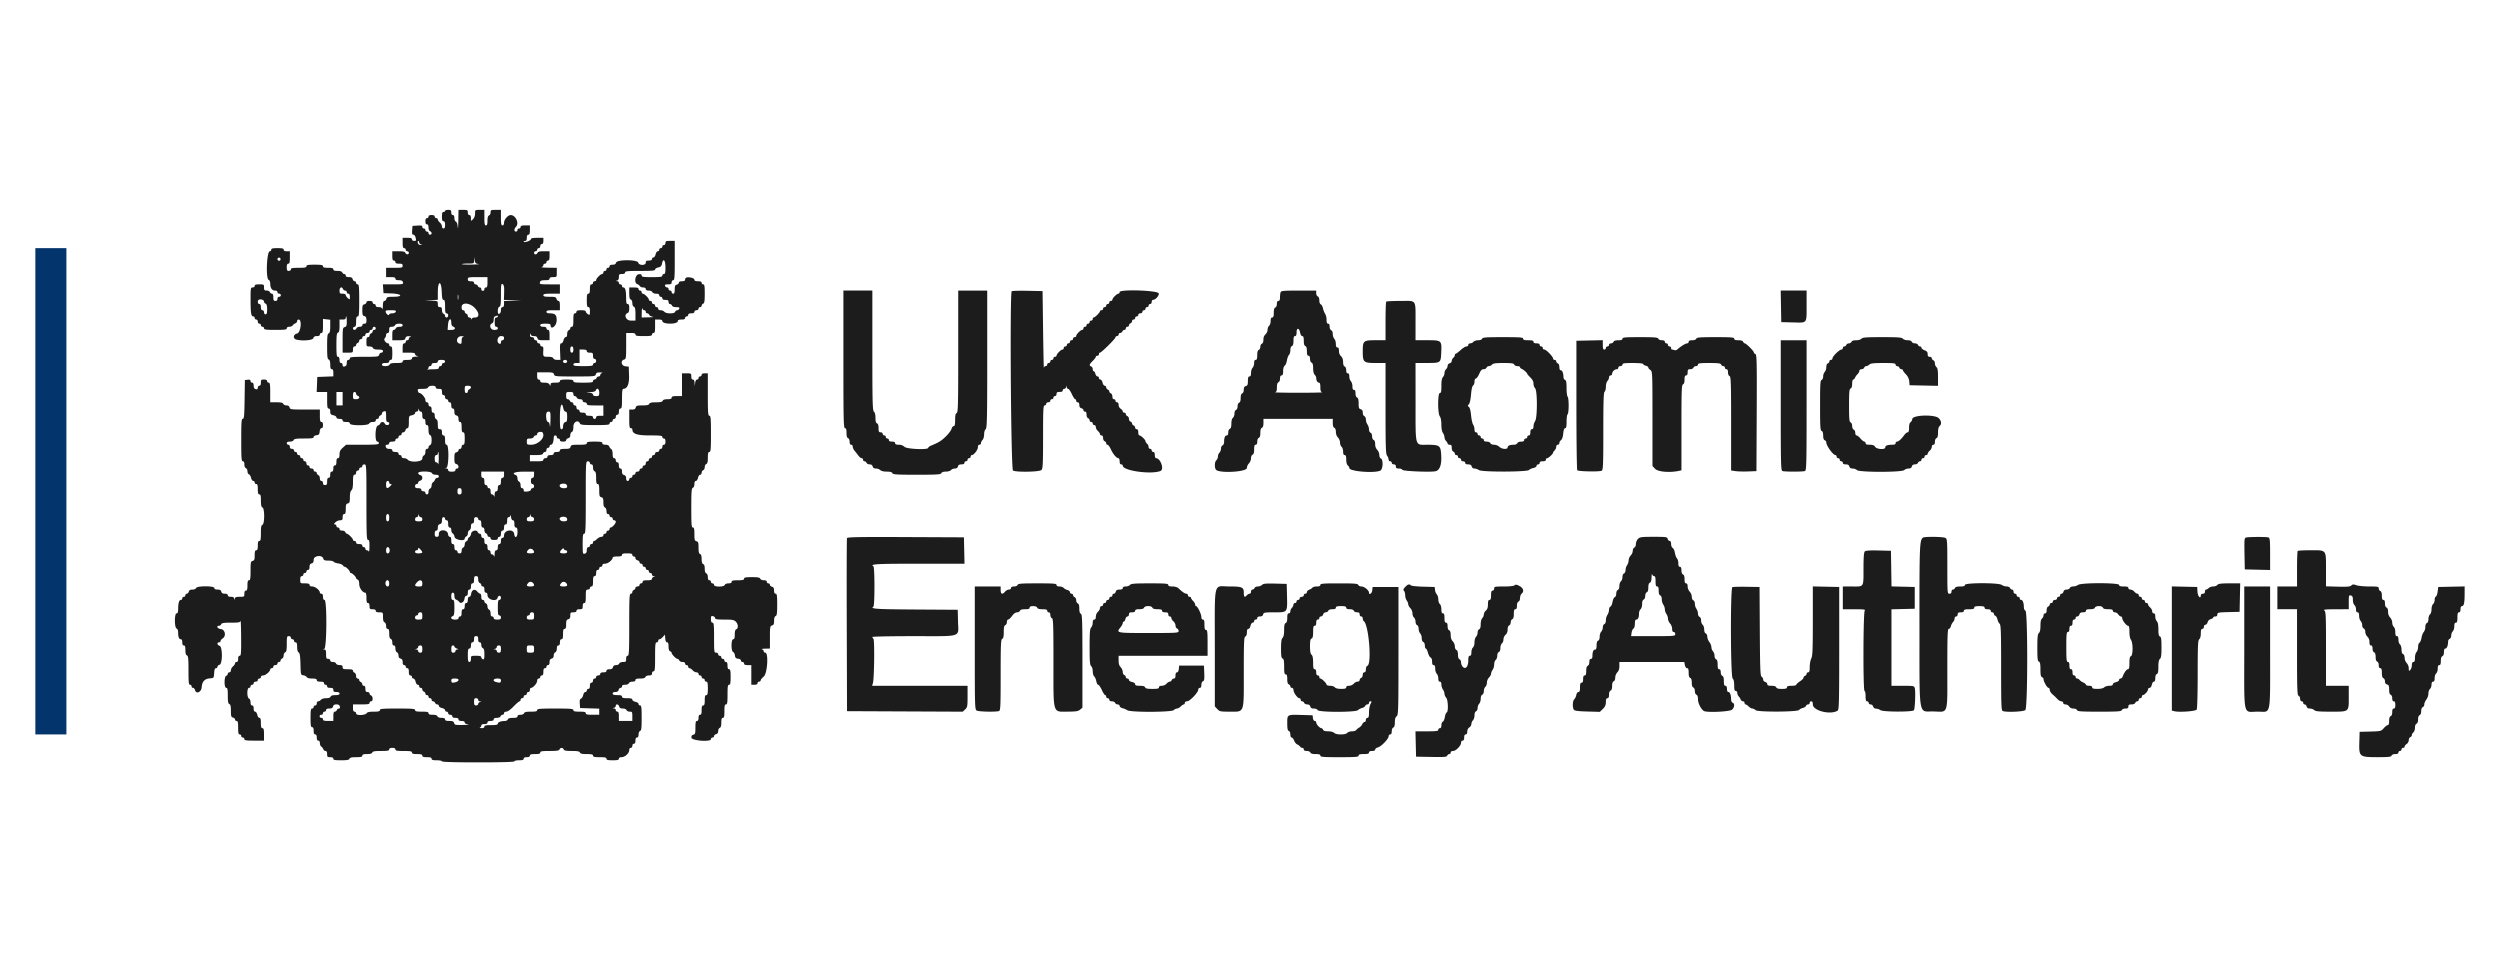 <svg xmlns="http://www.w3.org/2000/svg" xmlns:vectornator="http://vectornator.io" xmlns:xlink="http://www.w3.org/1999/xlink" stroke-linecap="round" stroke-linejoin="round" clip-rule="evenodd" viewBox="0 0 144 56" xml:space="preserve"><g fill-rule="evenodd" vectornator:layerName="Untitled"><path fill="#1c1c1c" d="M25.636 12.148c0 .033-.04.06-.09.06-.065 0-.089.07-.089.268s.024.268.09.268c.062 0 .09.063.09.209 0 .145-.028.208-.09.208-.05 0-.09-.053-.09-.12 0-.065-.053-.165-.119-.221-.066-.056-.12-.137-.12-.179 0-.042-.04-.076-.088-.076a.09.09 0 0 1-.09-.09c0-.059-.06-.089-.179-.089s-.178.03-.178.09c0 .05-.04.09-.09.09-.06 0-.09.059-.09.178 0 .12.03.179.09.179s.09.06.09.18c0 .106.037.196.089.216.05.018.09.071.09.117 0 .046-.04.083-.09.083a.09.09 0 0 1-.09-.09.09.09 0 0 0-.089-.09.09.09 0 0 1-.09-.088.09.09 0 0 0-.089-.09.092.092 0 0 1-.089-.092c0-.074-.059-.09-.283-.075l-.283.018-.018.254c-.014.189.003.253.067.253.047 0 .102.06.122.134.055.203.047.223-.082.223-.066 0-.119-.04-.119-.09 0-.065-.07-.088-.268-.088h-.268v.297c0 .226.022.299.09.299a.09.09 0 0 1 .089.089c0 .049.04.09.09.09.049 0 .088.04.088.089 0 .116-.155.116-.2 0-.025-.066-.13-.09-.394-.09h-.36v.269c0 .198.024.268.09.268.05 0 .09.04.09.09 0 .061.063.088.208.088.17 0 .209.023.209.12 0 .109-.04.119-.477.119h-.477v.536h.268c.2 0 .269.023.269.09 0 .061.062.089.201.089.152 0 .21.03.233.12.03.113.002.118-.563.118h-.593l.018.253.018.254.462.017c.603.023.69.191.099.191-.313 0-.368.017-.395.12-.017.065-.068.119-.113.119-.058 0-.085.085-.09.283-.003.156-.019.236-.034.178-.018-.069-.085-.104-.201-.104-.115 0-.175-.03-.175-.089a.09.09 0 0 0-.09-.09.09.09 0 0 1-.088-.089c0-.06-.06-.09-.18-.09-.112 0-.178.031-.178.083 0 .046-.054.097-.12.114-.099.026-.118.081-.118.34 0 .26.02.314.119.34.09.024.119.082.119.233 0 .162-.023.202-.12.202-.065 0-.118.04-.118.09 0 .055-.057.088-.151.088-.083 0-.166.04-.185.09-.045.116-.2.116-.2 0 0-.05.04-.09.089-.09.067 0 .09-.072.09-.297 0-.226.021-.298.089-.298.075 0 .089-.143.089-.924 0-.782-.014-.924-.09-.924a.09.09 0 0 1-.089-.09c0-.049-.037-.089-.082-.089-.046 0-.097-.053-.114-.119-.023-.086-.081-.12-.215-.12-.125 0-.185-.028-.185-.088 0-.05-.037-.09-.083-.09-.046 0-.099-.04-.117-.09-.023-.058-.116-.089-.275-.089-.174 0-.24-.024-.24-.089 0-.068-.073-.09-.298-.09-.225 0-.298-.021-.298-.089 0-.072-.093-.09-.477-.09s-.476.018-.476.09-.09.09-.447.09c-.358 0-.447.018-.447.089 0 .05-.053.09-.12.09-.096 0-.119-.04-.119-.21 0-.145.027-.207.09-.207.07 0 .09-.08.09-.358v-.358h-.18c-.119 0-.178-.03-.178-.089 0-.07-.08-.09-.358-.09-.278 0-.358.02-.358.09 0 .049-.037.09-.082.09-.179 0-.243 1.579-.067 1.646.052.02.09.11.09.21 0 .256.1.408.27.408.09 0 .147.034.147.09 0 .048.04.089.09.089a.09.09 0 1 1 0 .178c-.05 0-.09.053-.09.12 0 .08-.04.119-.12.119-.096 0-.119-.04-.119-.209 0-.138-.027-.208-.082-.208-.046 0-.099-.04-.118-.09-.019-.049-.102-.09-.185-.09-.128 0-.15-.026-.15-.178 0-.172-.01-.179-.27-.179-.197 0-.267.023-.267.09 0 .05-.053.089-.12.089-.112 0-.118.04-.118.7.001.774.033.969.155.969.046 0 .083.04.083.09 0 .048.04.088.09.088.049 0 .089.053.089.12 0 .066.04.119.089.119.05 0 .09.04.09.09 0 .048.04.088.089.088.05 0 .09.04.09.09 0 .074.112.09.655.09s.655-.016.655-.09c0-.055.056-.09.146-.09.08 0 .168-.035.194-.079a.342.342 0 0 1 .152-.117c.057-.021.104-.08.104-.13s.04-.09.09-.09c.203 0 .118.758-.09.804-.225.05-.256.293-.044.35.344.092.948.042.98-.082.023-.084.082-.12.203-.12.113 0 .172-.03.172-.089a.09.09 0 0 1 .09-.089c.07 0 .089-.085.089-.405v-.405l.209.024.208.024v.375c0 .278-.023.383-.09.409-.072.028-.088.169-.088.753s.016.725.089.753c.06.024.09.118.09.296 0 .193.023.262.089.262.062 0 .089.063.089.206v.206l-.462.017-.462.018-.017.432-.018.432h.602v.477c0 .384.017.477.089.477.059 0 .09.059.09.174 0 .144.03.18.178.213.098.021.179.077.179.124 0 .054.064.084.179.084.119 0 .178.03.178.09 0 .062.063.09.209.09s.209.026.209.089c0 .13 1.06.13 1.11 0 .02-.051.109-.09.207-.09.114 0 .172-.03.172-.09 0-.049.04-.088.09-.088.049 0 .089-.038.089-.084 0-.045.04-.098.09-.117.049-.019.089-.072.089-.118 0-.047.053-.099.12-.116.108-.029.118-.002.118.291 0 .247.021.322.09.322.05 0 .09.04.09.09 0 .116-.216.116-.26 0-.045-.115-.211-.116-.255-.003-.018.048-.084.104-.147.124-.152.048-.175.921-.024.921a.09.09 0 0 1 .089.09c0 .075-.144.09-.942.09h-.943l-.19.169c-.148.131-.19.217-.19.387 0 .154-.025.218-.089.218-.062 0-.09.063-.09.208 0 .146-.026.21-.089.21-.06 0-.089.059-.089.178 0 .12-.03.179-.09.179s-.089.06-.089.179-.03.178-.09.178c-.062 0-.088.063-.088.209 0 .169-.023.208-.12.208-.08 0-.119-.04-.119-.119 0-.066-.04-.119-.09-.119-.055 0-.089-.056-.089-.15 0-.084-.04-.167-.09-.186-.048-.019-.089-.072-.089-.117 0-.046-.04-.083-.089-.083a.09.09 0 0 1-.09-.09c0-.05-.052-.089-.119-.089-.066 0-.119-.04-.119-.09a.09.09 0 0 0-.089-.089c-.05 0-.09-.053-.09-.12 0-.065-.039-.118-.089-.118a.09.09 0 0 1-.09-.09.09.09 0 0 0-.088-.089.09.09 0 0 1-.09-.09.09.09 0 0 0-.09-.089.09.09 0 0 1-.089-.09.09.09 0 0 0-.089-.089.09.09 0 0 1-.09-.089c0-.05-.052-.09-.119-.09-.08 0-.119-.04-.119-.118 0-.067-.04-.12-.09-.12a.09.09 0 0 1-.089-.09c0-.059.06-.089.18-.089.107 0 .196-.037.216-.089.027-.07.151-.09.594-.09.446 0 .56-.017.56-.085 0-.048.07-.093.164-.104.136-.016.167-.051.182-.213.012-.12.052-.193.104-.193.056 0 .086-.063.086-.179 0-.12-.03-.179-.09-.179-.069 0-.089-.08-.089-.357v-.358h-.857c-.807 0-.859-.007-.888-.12-.02-.078-.082-.118-.18-.118-.081 0-.163-.04-.182-.09-.025-.066-.13-.09-.394-.09h-.36v-.565c0-.464-.015-.566-.089-.566a.09.09 0 0 1-.09-.09c0-.06-.059-.09-.178-.09-.159 0-.179.02-.179.18 0 .119-.03.178-.09.178-.048 0-.088.051-.088.114 0 .084-.031.106-.12.083-.084-.023-.119-.082-.119-.204 0-.113-.03-.171-.089-.171a.092.092 0 0 1-.09-.094c0-.066-.046-.088-.164-.074l-.163.019-.016 1.117c-.014.939-.03 1.117-.105 1.117s-.088.184-.088 1.222c0 1.046.013 1.222.09 1.222.06 0 .09.06.09.18 0 .106.036.195.088.215.05.02.09.1.09.179 0 .08.039.16.085.177.047.019.103.111.124.207.022.096.077.174.123.174.047 0 .085.04.085.09 0 .048.04.089.09.089.067 0 .089.072.089.298 0 .225.021.298.089.298.07 0 .09.08.09.36 0 .264.023.368.089.393.13.05.13.947 0 .997-.069.026-.09.139-.09.483 0 .359-.018.448-.09.448-.065 0-.088.07-.088.268 0 .2-.023.269-.09.269s-.09.072-.09.29c0 .242-.02.297-.118.323-.109.028-.12.081-.12.573 0 .442-.016.542-.089.542-.067 0-.09.073-.09.298 0 .225-.021.298-.088.298-.06 0-.09.06-.09.179 0 .172-.01.178-.264.178-.201 0-.27.025-.29.105-.027.1-.028.1-.035 0-.005-.075-.058-.105-.186-.105-.119 0-.179-.03-.179-.089s-.059-.09-.171-.09c-.122 0-.181-.034-.203-.118-.023-.087-.082-.12-.216-.12-.124 0-.184-.029-.184-.089 0-.131-1.001-.131-1.051 0-.02.052-.11.09-.213.09-.128 0-.186.033-.209.119-.017.065-.068.119-.114.119-.045 0-.082.04-.082.089 0 .05-.04.09-.09.09a.09.09 0 0 0-.089.089c0 .05-.037.09-.082.09-.1 0-.154.181-.155.52 0 .186-.025.254-.09.254-.13 0-.13.822 0 .873.054.02.089.11.089.231 0 .257.052.386.155.386.053 0 .083.065.083.179 0 .119.03.179.09.179.066 0 .09.07.09.27 0 .184.027.28.089.304.073.028.089.181.089.862 0 .696.014.828.09.828a.09.09 0 0 1 .089.09c0 .048.037.089.082.089.045 0 .097.056.115.123.068.26.366.127.387-.172.023-.318.17-.474.47-.499.226-.018.227-.02.245-.301.013-.2.044-.284.104-.284a.084.084 0 0 0 .086-.082c0-.045.054-.096.12-.114.181-.047.181-1.05 0-1.097-.139-.036-.163-.196-.03-.196.05 0 .09-.034.09-.075 0-.042.055-.11.122-.152.216-.135.14-.513-.108-.537-.194-.019-.287-.19-.102-.19.05 0 .106-.04.125-.09.027-.07.148-.089.56-.089.45 0 .53-.015.553-.104.015-.057.03.372.034.954.006.903-.006 1.057-.082 1.057-.06 0-.09.06-.09.179 0 .12-.03.179-.089.179-.05 0-.09.034-.09.076 0 .042-.053.122-.119.178-.065.056-.119.156-.119.222 0 .067-.04.12-.09.12-.048 0-.089.037-.089.083 0 .046-.04.098-.089.117-.128.05-.128.694 0 .694.072 0 .09.09.09.448 0 .344.02.457.089.484.066.025.09.129.09.39 0 .308.016.362.118.389.066.017.12.068.12.113 0 .046.04.083.09.083.07 0 .088.083.088.387 0 .305.02.388.09.388.05 0 .09.04.09.089 0 .049.04.09.089.09.05 0 .09.04.09.089 0 .073.102.09.565.09h.566v-.358c0-.279-.02-.358-.09-.358-.067 0-.089-.073-.089-.298 0-.218-.022-.298-.084-.298-.047 0-.103-.08-.124-.179-.022-.098-.077-.179-.124-.179-.054 0-.085-.064-.085-.178 0-.12-.03-.18-.089-.18-.06 0-.09-.059-.09-.18 0-.105-.037-.195-.089-.215-.127-.049-.127-.617 0-.617a.09.09 0 0 0 .09-.09.09.09 0 0 1 .089-.089.09.09 0 0 0 .09-.09c0-.05.052-.089.118-.089.067 0 .12-.04.12-.09a.09.09 0 0 1 .089-.089c.05 0 .09-.04.09-.089 0-.052.054-.09.133-.09.138-.002.403-.232.403-.35 0-.037.04-.067.09-.067.048 0 .088-.04.088-.089 0-.05.053-.09.12-.09.066 0 .119-.04.119-.089 0-.05.04-.09.09-.09.048 0 .089-.036.089-.082 0-.046.04-.099.09-.117.048-.02.088-.1.088-.18 0-.079.04-.159.09-.178.069-.026.09-.14.09-.483 0-.41.01-.449.118-.449.067 0 .12.04.12.09 0 .049.04.089.09.089a.09.09 0 0 1 .089.09c0 .048.04.089.089.089.066 0 .09.069.09.265 0 .17.03.283.086.314.066.037.092.2.105.673.017.616.019.625.166.645.082.012.17.059.197.105.03.052.147.083.312.083.196 0 .265.024.265.09 0 .062.063.09.21.09.145 0 .208.026.208.089 0 .049.04.089.09.089a.09.09 0 0 1 .088.09c0 .06.06.089.18.089.138 0 .178.026.178.119s.04.12.179.12c.119 0 .179.029.179.089 0 .064-.067.09-.24.09-.16 0-.252.03-.275.088-.023.058-.114.09-.26.09-.126 0-.256.038-.298.09-.04.048-.111.089-.156.089s-.083.053-.083.119-.04.119-.089.119a.09.09 0 0 0-.09.09.09.09 0 0 1-.089.089c-.072 0-.09.099-.09.536 0 .437.018.536.09.536.063 0 .09.063.09.209s.027.209.089.209c.06 0 .09.06.09.178 0 .12.03.18.089.18.055 0 .09.055.09.145 0 .08.035.168.078.194a.34.34 0 0 1 .117.152c.022.057.08.104.13.104.062 0 .091.058.091.179 0 .159.02.179.18.179.118 0 .178.03.178.09 0 .07.09.088.449.088.344 0 .457-.02.483-.089.025-.065.128-.09.385-.09.273 0 .352-.02.352-.089 0-.066.07-.09.27-.09.185 0 .28-.027.304-.088.026-.07.142-.09.505-.09.378 0 .47-.017.47-.09 0-.059.06-.089.179-.089s.179.03.179.09c0 .072.092.09.476.09s.477.016.477.089c0 .067.073.089.298.089.225 0 .298.022.298.09 0 .065.07.089.268.089.199 0 .268.023.268.09s.073.088.299.088c.163 0 .297.027.297.06 0 .038.735.06 2.086.06 1.35 0 2.086-.022 2.086-.06 0-.033.12-.06.268-.06.199 0 .268-.023.268-.089 0-.06.06-.09.18-.09.118 0 .178-.03.178-.089 0-.067.073-.09.298-.09.225 0 .298-.02.298-.088 0-.073.1-.09.538-.09.424 0 .545-.02.573-.09a.125.125 0 0 1 .238 0c.026.069.137.09.468.09s.443.021.469.09c.025.065.129.089.394.089.28 0 .359.02.359.09 0 .07.083.089.387.089.305 0 .388.019.388.09 0 .068.08.088.357.088.279 0 .358-.02.358-.089 0-.057.057-.09.155-.09.194 0 .438-.223.44-.402 0-.079.037-.134.09-.134.05 0 .09-.053.09-.12 0-.065.04-.118.09-.118.059 0 .089-.06.089-.179s.03-.179.089-.179c.058 0 .09-.059.09-.172 0-.098.038-.187.089-.207.072-.028.09-.169.09-.751 0-.598-.016-.717-.09-.717a.087.087 0 0 1-.09-.085c0-.047-.08-.102-.178-.124-.099-.021-.18-.077-.18-.124 0-.062-.08-.084-.297-.084-.225 0-.298-.022-.298-.09 0-.066-.07-.089-.268-.089-.2 0-.269-.023-.269-.09 0-.056.057-.089.155-.089.104 0 .165-.038.186-.12.017-.065.068-.118.113-.118s.083-.04.083-.09c0-.06.06-.089.18-.089.106 0 .195-.037.215-.09.02-.05.109-.089.207-.089.113 0 .172-.03.172-.09 0-.065.07-.089.27-.089.185 0 .281-.028.305-.089.02-.051.108-.09.206-.09.133 0 .173-.027.173-.118 0-.067.04-.12.09-.12.075 0 .088-.132.088-.834s.015-.834.09-.834c.05 0 .09-.04.09-.09 0-.049.034-.089.076-.089.041 0 .129-.06.193-.134l.118-.134.018.223c.012.147.048.224.105.224.06 0 .085.07.085.24 0 .159.03.252.09.274.05.02.09.061.09.094 0 .084.253.343.336.344.037 0 .083.041.102.09.019.05.102.09.185.09.095 0 .151.033.151.09 0 .049.04.089.09.089a.09.09 0 0 1 .089.089c0 .05.034.09.076.09.042 0 .122.053.178.119.056.065.156.119.222.119.067 0 .12.04.12.09 0 .048.04.089.089.089.05 0 .09.04.09.089 0 .049.04.09.089.09a.09.09 0 0 1 .089.089c0 .049.04.09.09.09.07 0 .089.082.089.386 0 .305-.02.388-.09.388-.067 0-.089.073-.089.298 0 .225-.022.298-.09.298-.066 0-.089.07-.089.268 0 .199-.023.268-.09.268-.059 0-.089.06-.089.179 0 .12-.03.179-.089.179-.07 0-.09.082-.09.38 0 .335-.014.384-.123.413-.089.023-.118.071-.104.171.025.177 1.122.256 1.122.08 0-.05.04-.09.089-.09.05 0 .09-.038.09-.083 0-.045.053-.096.119-.114.078-.02.119-.081.119-.18 0-.08.04-.163.09-.181.06-.024.089-.12.089-.305 0-.2.023-.27.09-.27.07 0 .088-.083.088-.387 0-.305.02-.388.09-.388.073 0 .09-.102.09-.566 0-.463.015-.566.089-.566.071 0 .089-.09.089-.447s-.018-.447-.09-.447c-.062 0-.089-.063-.089-.208 0-.146-.027-.21-.09-.21a.09.09 0 0 1-.089-.089.09.09 0 0 0-.089-.089.09.09 0 0 1-.09-.09.09.09 0 0 0-.089-.089.09.09 0 0 1-.09-.09c0-.049-.052-.089-.118-.089-.114 0-.12-.04-.12-.863 0-.729-.014-.865-.089-.865-.062 0-.09-.062-.09-.203 0-.173.018-.198.12-.171.066.017.12.068.12.113 0 .064.118.083.535.083.457 0 .554.017.656.119.14.14.157.39.03.438-.062.024-.09.12-.09.305 0 .2-.023.27-.089.27-.125 0-.13.687-.004.735.047.018.093.108.104.2.015.132.053.171.183.186.094.011.164.056.164.104 0 .048.04.086.09.086a.09.09 0 0 1 .089.09c0 .062.063.089.208.089h.209v1.132h.178c.12 0 .18-.03.18-.09a.09.09 0 0 1 .089-.089c.05 0 .09-.033.092-.074.001-.041.082-.14.178-.221.21-.173.285-1.374.087-1.374a.088.088 0 0 1-.09-.084c0-.047-.046-.098-.103-.112-.058-.016.023-.03.179-.035l.282-.007v-.648c0-.599.01-.651.12-.68.094-.025.119-.081.119-.269 0-.156.03-.25.09-.272.07-.027.089-.159.089-.662 0-.518-.016-.627-.09-.627-.06 0-.09-.06-.09-.184 0-.135-.032-.194-.118-.216-.066-.017-.12-.068-.12-.114 0-.045-.04-.082-.089-.082a.09.09 0 0 1-.09-.09c0-.059-.058-.089-.172-.089-.098 0-.187-.038-.206-.09-.026-.068-.14-.089-.483-.089-.36 0-.45.018-.45.09 0 .07-.079.09-.357.09-.278 0-.357.019-.357.089 0 .06-.06.089-.181.089-.106 0-.195.037-.215.09-.049.126-.618.126-.618 0a.09.09 0 0 0-.089-.09.09.09 0 0 1-.09-.09.09.09 0 0 0-.089-.089c-.06 0-.09-.06-.09-.18 0-.106-.036-.196-.089-.216-.058-.022-.089-.115-.089-.268 0-.153-.03-.245-.09-.268-.06-.023-.089-.118-.089-.29s-.029-.266-.09-.29c-.064-.024-.089-.126-.089-.369 0-.285-.017-.34-.119-.366-.103-.027-.119-.082-.119-.412 0-.298-.019-.38-.089-.38-.077 0-.09-.165-.09-1.126 0-.946.015-1.131.09-1.16.052-.02.09-.11.09-.215 0-.117.03-.18.084-.18.047 0 .102-.081.124-.18.021-.098.077-.178.124-.178.046 0 .084-.051.084-.113 0-.062.04-.129.09-.147.049-.02.089-.1.089-.18 0-.079.04-.16.09-.178.064-.025.089-.126.089-.364 0-.253.02-.33.09-.33.075 0 .089-.155.089-1.043 0-.887-.014-1.042-.09-1.042s-.09-.176-.09-1.222v-1.222h-.178c-.119 0-.179.03-.179.09a.09.09 0 0 1-.09.089.09.09 0 0 0-.089.09.087.087 0 0 1-.085.089c-.052 0-.095.076-.11.194l-.024.193-.01-.194c-.005-.128-.039-.193-.098-.193-.06 0-.09-.06-.09-.18 0-.171-.01-.178-.268-.178h-.268v1.311h-.298c-.225 0-.298.022-.298.09 0 .064-.066.09-.24.09-.159 0-.252.03-.275.088-.025.066-.128.09-.387.09s-.362.024-.387.09c-.026.065-.13.089-.391.089-.307 0-.361.017-.388.119-.023.084-.081.12-.203.12h-.172v.535c0 .438.016.537.09.537.048 0 .09.033.09.074.003.255.26.343 1.005.343.602 0 .722.015.722.09 0 .048.04.089.09.089.059 0 .089.06.089.178 0 .12-.03.18-.09.18-.05 0-.09.052-.09.119 0 .066-.039.119-.089.119a.09.09 0 0 0-.089.089c0 .05-.053.09-.119.09-.067 0-.12.04-.12.089 0 .05-.04.09-.089.09a.09.09 0 0 0-.09.089.09.09 0 0 1-.089.089.09.09 0 0 0-.089.09.09.09 0 0 1-.09.089c-.05 0-.089.053-.089.119s-.04.12-.09.12a.09.09 0 0 0-.089.089.09.09 0 0 1-.089.089.09.09 0 0 0-.09.09c0 .05-.052.089-.118.089-.067 0-.12.04-.12.09a.09.09 0 0 1-.089.089.09.09 0 0 0-.09.089.09.09 0 0 1-.089.09.09.09 0 0 0-.09.089.09.09 0 0 1-.089.09c-.056 0-.089-.058-.089-.156 0-.104-.038-.164-.12-.185-.084-.022-.118-.081-.118-.203 0-.113-.031-.172-.09-.172-.06 0-.09-.06-.09-.179 0-.12-.029-.178-.088-.178-.05 0-.09-.053-.09-.12 0-.066-.04-.119-.09-.119-.064 0-.089-.066-.089-.235 0-.132-.034-.257-.079-.284a.342.342 0 0 1-.117-.151c-.025-.068-.101-.105-.219-.105-.12 0-.18-.03-.18-.09 0-.07-.09-.089-.448-.089-.357 0-.447.018-.447.09s-.09.09-.452.09c-.403 0-.456.012-.484.119-.025.098-.08.119-.322.119-.219 0-.291.022-.291.089 0 .06-.06.09-.179.09s-.179.03-.179.089c0 .06-.06.09-.178.09-.12 0-.18.029-.18.089 0 .05-.052.089-.118.089-.067 0-.12.04-.12.09 0 .07-.082.089-.387.089h-.387v-.358h.36c.264 0 .368-.023.393-.09.019-.048.072-.089.117-.089.046 0 .083-.053.083-.119s.04-.12.09-.12c.049 0 .089-.04.089-.088 0-.05.037-.09.083-.09.086 0 .153-.174.155-.402 0-.08.037-.134.09-.134.049 0 .09.04.09.09 0 .048.04.089.089.089a.09.09 0 0 1 .089.089c0 .06.06.09.179.09.112 0 .179-.031.179-.083 0-.045.053-.096.119-.114.079-.02.12-.08.12-.18 0-.08.04-.163.089-.181.06-.024.089-.12.089-.305 0-.283.287-.42.379-.18.028.073.182.09.87.09.704 0 .837-.015.837-.09 0-.05.04-.09.089-.09.05 0 .09-.04.09-.09 0-.049.04-.088.089-.088.05 0 .09-.053.09-.12 0-.066.039-.119.089-.119.06 0 .089-.06.089-.179s.03-.178.09-.178c.073 0 .089-.103.089-.567 0-.412.02-.566.074-.567.233-.003.348-.276.33-.784l-.017-.496-.194-.019c-.235-.023-.294-.328-.074-.386.11-.029.12-.081.12-.782v-.75h.267c.199 0 .269.023.269.09 0 .072.092.089.476.089s.477-.017.477-.09a.09.09 0 0 1 .09-.089c.07 0 .088-.083.088-.387v-.387h.21c.137 0 .208.027.208.082 0 .092.179.154.447.154s.447-.062.447-.154c0-.055.07-.082.208-.082.146 0 .209-.028.209-.09 0-.05.04-.09.09-.09a.09.09 0 0 0 .089-.089c0-.06.06-.089.179-.089s.178-.03.178-.09c0-.05.053-.089.12-.089.066 0 .118-.04.118-.09a.09.09 0 0 1 .09-.089c.05 0 .09-.037.09-.083 0-.045.04-.098.089-.117.07-.027.089-.15.089-.573 0-.438-.016-.538-.09-.538a.09.09 0 0 1-.089-.09c0-.062-.063-.089-.208-.089-.143 0-.209-.027-.209-.086 0-.052-.083-.102-.204-.125-.228-.043-.332-.004-.332.126 0 .055-.063.085-.179.085-.112 0-.179.03-.179.083 0 .045-.053.096-.119.113-.095.025-.12.082-.12.276 0 .177-.023.244-.088.244a.09.09 0 0 1-.09-.09.09.09 0 0 0-.09-.09.09.09 0 0 1-.089-.089c0-.049-.037-.089-.083-.089-.045 0-.098-.04-.117-.09-.026-.068.013-.089.172-.089.168 0 .207-.023.207-.119 0-.066.04-.12.09-.12.076 0 .089-.165.089-1.131v-1.133h-.268c-.229 0-.268.018-.268.12 0 .066-.04.119-.09.119a.09.09 0 0 0-.09.09.09.09 0 0 1-.089.089.09.09 0 0 0-.089.089c0 .049-.038.09-.085.09-.046 0-.102.08-.123.178-.022.098-.078.179-.125.179a.087.087 0 0 0-.084.09c0 .059-.06.089-.179.089-.14 0-.179.026-.179.119 0 .173-.389.173-.434 0-.048-.183-1.229-.183-1.277 0-.021.084-.08.119-.203.119-.113 0-.172.03-.172.09a.09.09 0 0 1-.089.089.09.09 0 0 0-.09.089c0 .05-.04.09-.089.09a.09.09 0 0 0-.089.089c0 .05-.034.09-.074.09-.091.002-.343.259-.343.35 0 .037-.04.066-.09.066a.09.09 0 0 0-.09.09c0 .05-.04.09-.088.09-.067 0-.09.069-.09.267 0 .2-.023.269-.09.269-.07 0-.089.082-.089.387 0 .304.02.387.09.387.065 0 .09.067.09.24 0 .223-.008.233-.12.164-.065-.041-.119-.109-.119-.15 0-.05-.092-.075-.268-.075-.199 0-.268.023-.268.09a.09.09 0 0 1-.09.089c-.07 0-.09.083-.09.387 0 .305-.018.387-.088.387-.05 0-.09.038-.09.084 0 .045-.04.098-.09.117-.051.02-.089.11-.089.215 0 .116-.03.18-.084.18-.047 0-.103.081-.125.18-.022.1-.077.178-.128.178-.073 0-.086.084-.07.477l.02.477h-.188c-.11 0-.2-.037-.221-.09-.024-.061-.12-.09-.304-.09-.291 0-.294-.003-.272-.401.008-.142-.015-.194-.083-.194a.092.092 0 0 1-.094-.09.09.09 0 0 0-.09-.089.09.09 0 0 1-.09-.09.09.09 0 0 0-.088-.089.09.09 0 0 1-.09-.09c0-.049-.053-.088-.119-.088-.086 0-.117-.038-.112-.135.005-.1.013-.108.034-.03.018.069.085.105.195.105.117 0 .177.035.198.12.027.1.081.118.365.118h.333V19.3c0-.225-.022-.298-.09-.298a.09.09 0 0 1-.089-.09c0-.059-.06-.089-.179-.089s-.178-.03-.178-.089c0-.067.073-.09.298-.09.23 0 .298.022.298.094 0 .285.327.058.346-.24.022-.344-.07-.449-.387-.449-.136 0-.198-.028-.198-.09 0-.07.083-.089.388-.089h.387v-.268c0-.189-.024-.268-.083-.268-.045 0-.096-.054-.113-.12-.027-.102-.081-.119-.394-.119-.284 0-.364-.02-.364-.089 0-.072.093-.09.477-.09h.477v-.536h-.59c-.561 0-.59-.006-.56-.119.026-.096.082-.12.293-.12.192 0 .261-.023.261-.089 0-.062.063-.09.209-.09.207 0 .208 0 .208-.267v-.268l-.491-.007c-.27-.004-.445-.02-.388-.035.058-.014.104-.065.104-.112 0-.046.04-.085.09-.085.05 0 .09-.04.09-.089 0-.05.04-.09.089-.09.066 0 .089-.069.089-.267v-.269h-.33c-.238 0-.339.025-.363.09-.02.049-.072.09-.118.09-.045 0-.083-.041-.083-.09 0-.05.04-.09.09-.09a.09.09 0 0 0 .089-.089c0-.05.04-.09.09-.09.049 0 .089-.052.089-.119 0-.066.04-.119.089-.119.06 0 .09-.06.09-.179v-.178h-.358c-.247 0-.358.023-.358.074 0 .041-.093.105-.208.14-.115.036-.209.043-.209.015 0-.028.04-.05.09-.05.06 0 .09-.06.09-.18 0-.119.029-.178.089-.178.066 0 .089-.07.089-.268v-.269h-.268c-.199 0-.268.024-.268.09a.09.09 0 0 1-.09.09.09.09 0 0 0-.09.089.09.09 0 0 1-.089.089.092.092 0 0 1-.089-.094c0-.051.04-.133.09-.183.201-.202-.014-.678-.307-.676-.159.002-.379.258-.379.44 0 .098-.033.155-.09.155-.07 0-.089-.089-.089-.447v-.447h-.298c-.274 0-.298.012-.298.143 0 .078-.04.158-.09.177-.06.023-.089.12-.089.304 0 .2-.023.27-.089.27-.071 0-.09-.089-.09-.447v-.447h-.268c-.266 0-.268.002-.268.209a.475.475 0 0 1-.119.328c-.119.119-.119.119-.119-.06 0-.119-.03-.179-.09-.179-.055 0-.089-.056-.089-.148 0-.137-.021-.15-.268-.15h-.268l-.01.641c-.007.352-.022.512-.034.355-.014-.178-.055-.3-.108-.32-.048-.018-.087-.11-.087-.205 0-.114-.03-.173-.089-.173-.056 0-.09-.056-.09-.148 0-.126-.027-.15-.178-.15-.098 0-.179.027-.179.06m-1.49 1.813c0 .047.047.098.105.113.082.021.077.028-.023.034-.08.004-.139-.037-.159-.113-.017-.065-.006-.119.023-.119.03 0 .054.039.054.085m-7.985.958a.09.09 0 1 1-.179 0 .09.09 0 0 1 .179 0m11.4.285c.105.013-.075.028-.4.034-.325.005-.576-.007-.557-.025.019-.019.184-.034.367-.034.333 0 .334 0 .343-.19l.01-.19.023.191c.02.163.052.194.215.214m10.768.192c0 .305-.02.387-.09.387a.09.09 0 0 0-.09.09c0 .073-.105.089-.595.089-.501 0-.596-.015-.596-.093 0-.067-.047-.088-.164-.075-.21.024-.287.495-.093.566a.35.35 0 0 1 .156.119c.026.044.113.079.193.079.09 0 .146.034.146.09 0 .058.06.089.173.089.098 0 .187.038.207.09.02.051.109.089.215.089.12 0 .18.03.18.089 0 .049.04.09.09.09a.09.09 0 0 1 .089.089c0 .06.06.09.179.09.139 0 .178.026.178.118 0 .066.038.12.083.12.046 0 .099.04.118.089.021.056.112.09.243.09.16 0 .2.02.174.089-.02.049-.073.09-.12.09-.046 0-.1.04-.119.089-.023.06-.117.089-.288.089-.154 0-.284-.036-.33-.09a.314.314 0 0 0-.215-.089c-.086 0-.142-.035-.142-.09a.09.09 0 0 0-.09-.089.09.09 0 0 1-.089-.089.09.09 0 0 0-.089-.09.09.09 0 0 1-.09-.089.09.09 0 0 0-.089-.09c-.049 0-.09-.033-.09-.074-.001-.09-.258-.342-.35-.342-.036 0-.066-.04-.066-.09a.09.09 0 0 0-.09-.09.09.09 0 0 1-.089-.089c0-.066-.07-.089-.268-.089h-.268v.33c0 .238.025.339.09.364.05.02.089.108.089.208 0 .1.038.189.09.209.066.025.089.131.089.415v.38h-.269c-.283 0-.424-.343-.178-.438.059-.022.089-.116.089-.274 0-.174-.025-.24-.09-.24-.069 0-.09-.079-.09-.343 0-.425-.048-.611-.155-.611-.045 0-.082-.04-.082-.09a.09.09 0 0 0-.09-.089.09.09 0 0 1-.09-.09c0-.049-.046-.092-.103-.095-.1-.007-.1-.009 0-.035.069-.018.104-.085.104-.201 0-.155.02-.175.179-.175.119 0 .178-.03.178-.09 0-.074.136-.089.865-.089.693 0 .864-.016.864-.081 0-.046.08-.098.18-.118.14-.028.188-.076.216-.216.07-.348.2-.213.2.207m-10.25.864c0 .225-.022.298-.09.298a.09.09 0 0 0-.09.09.09.09 0 1 1-.178 0c0-.05-.037-.09-.083-.09-.046 0-.098-.04-.117-.09a.147.147 0 0 0-.126-.089.09.09 0 0 1-.091-.09c0-.059-.06-.089-.179-.089-.139 0-.179-.026-.179-.119 0-.11.04-.12.566-.12h.566v.3m-2.53 1.012c.067 0 .087.088.087.387 0 .305.02.388.09.388.05 0 .089.053.089.119s-.04.12-.09.12a.09.09 0 0 1-.089-.092.147.147 0 0 0-.09-.126c-.05-.02-.089-.108-.089-.206 0-.133-.027-.173-.119-.173-.093 0-.12-.04-.12-.178 0-.179 0-.18-.371-.19l-.373-.012.373-.021.372-.022v-.44c0-.677.2-.692.226-.017.013.358.037.463.104.463m3.49-.694c.003.103 0 .302-.005.441l-.01.253.496.012.496.012-.491.02-.492.02v.177c0 .117-.03.176-.09.176-.058 0-.089.059-.089.173 0 .098-.038.187-.09.206-.068.027-.089-.012-.089-.165 0-.124.035-.214.09-.235.072-.028.09-.162.09-.69 0-.558.012-.65.089-.621.05.02.091.114.094.221m-9.28.068c.019.05.075.09.125.09s.092.04.092.09c0 .048.04.089.09.089.059 0 .089.059.089.178 0 .172-.004.175-.12.076-.065-.056-.119-.136-.119-.178 0-.045-.073-.076-.179-.076-.158 0-.178-.02-.178-.18 0-.19.138-.25.2-.089M48.58 20.7c0 3.483.01 3.963.09 3.963.065 0 .089.07.089.27 0 .185.027.28.089.304.05.02.09.109.09.207 0 .114.03.172.089.172.049 0 .09.05.09.11s.046.166.103.234c.058.068.155.192.217.277.062.085.15.154.194.154.044 0 .08.04.08.09 0 .048.038.089.084.089.046 0 .099.04.117.09.02.048.1.088.178.088.094 0 .155.042.176.12.02.081.08.119.19.119a.4.4 0 0 1 .248.09c.054.054.2.089.377.089.2 0 .297.027.321.09.03.075.242.089 1.409.089s1.38-.014 1.409-.09c.022-.057.114-.09.259-.09.127 0 .257-.038.299-.089.04-.049.14-.089.22-.089.098 0 .159-.04.18-.12.021-.084.08-.119.202-.119.113 0 .172-.03.172-.089 0-.05.04-.09.09-.09a.09.09 0 0 0 .09-.089.09.09 0 0 1 .089-.089.09.09 0 0 0 .089-.09c0-.049.03-.089.068-.089.117 0 .349-.298.349-.45 0-.09.034-.146.09-.146a.092.092 0 0 0 .089-.093c0-.052.04-.134.089-.183.05-.05.09-.192.09-.317 0-.128.038-.259.089-.3.078-.065.09-.587.09-4.03v-3.956h-1.67v3.51c0 3.064-.01 3.513-.089 3.543-.065.026-.089.13-.089.394 0 .268-.021.36-.083.36-.046 0-.1.069-.122.152-.02.084-.164.279-.319.432-.26.258-.428.364-.862.539-.09.036-.164.093-.164.127 0 .128-1.237.075-1.37-.058a.473.473 0 0 0-.328-.12c-.146 0-.209-.027-.209-.09 0-.059-.06-.089-.178-.089-.12 0-.18-.03-.18-.089a.09.09 0 0 0-.089-.09.09.09 0 0 1-.089-.089.09.09 0 0 0-.09-.09.09.09 0 0 1-.089-.089c0-.05-.053-.089-.119-.089-.1 0-.12-.04-.12-.24 0-.159-.03-.252-.089-.274-.062-.024-.089-.121-.089-.32 0-.18-.032-.31-.09-.358-.077-.064-.089-.53-.089-3.523v-3.45H48.58V20.7m9.695-3.925c-.116.117-.044 10.266.074 10.329.197.105 1.528.079 1.639-.032.08-.081.093-.338.093-1.907 0-1.572.012-1.813.09-1.813a.09.09 0 0 0 .089-.09c0-.05.053-.09.12-.09.066 0 .118-.039.118-.088 0-.05.04-.09.09-.09a.09.09 0 0 0 .09-.09.09.09 0 0 1 .089-.089c.05 0 .089-.053.089-.119 0-.093.04-.12.179-.12.119 0 .179-.029.179-.088 0-.05.038-.09.085-.09.047 0 .097-.047.112-.104.026-.1.027-.1.034 0 .004.057.04.105.081.105.042.001.136.135.21.298.075.164.162.297.194.297s.058.04.058.09c0 .049.04.089.09.089.056 0 .09.057.09.154 0 .105.038.165.118.186.066.017.12.069.12.114s.04.082.089.082c.059 0 .09.06.09.173 0 .098.038.187.088.206.052.022.086.07.09.126 0 .05.04.091.09.091a.09.09 0 0 1 .089.09c0 .049.04.09.09.09.05 0 .089.052.089.119 0 .066.053.165.119.222.065.056.119.136.119.178 0 .042.04.076.09.076.055 0 .089.056.089.15 0 .084.04.167.09.186.048.019.089.071.089.117 0 .046.033.084.074.085.041 0 .126.115.19.253.13.285.325.518.436.519.043 0 .074.077.074.18 0 .119.03.178.09.178.049 0 .09.034.09.075.004.291 1.616.519 2.17.307.233-.09.007-.739-.257-.739-.037 0-.067-.08-.067-.179 0-.119-.03-.179-.09-.179a.09.09 0 0 1-.089-.089.09.09 0 0 0-.089-.09c-.049 0-.09-.05-.09-.111a.276.276 0 0 0-.089-.186c-.049-.041-.09-.105-.09-.142-.001-.085-.262-.335-.35-.335-.036 0-.066-.08-.066-.179 0-.12-.03-.179-.09-.179a.09.09 0 0 1-.089-.091.147.147 0 0 0-.09-.125c-.049-.02-.088-.07-.088-.111 0-.043-.04-.093-.09-.111-.05-.02-.09-.09-.09-.157 0-.068-.04-.139-.089-.158-.049-.019-.09-.071-.09-.117 0-.046-.04-.083-.088-.083-.05 0-.09-.034-.09-.075 0-.042-.053-.109-.12-.15a.285.285 0 0 1-.118-.223c0-.092-.034-.148-.09-.148a.09.09 0 0 1-.09-.09.09.09 0 0 0-.088-.089c-.056 0-.09-.056-.09-.15 0-.084-.04-.167-.09-.186-.049-.019-.089-.069-.089-.11 0-.043-.04-.093-.09-.112a.147.147 0 0 1-.088-.125c0-.05-.039-.092-.085-.092-.047 0-.102-.08-.124-.178-.022-.099-.078-.18-.124-.18a.087.087 0 0 1-.085-.089c0-.049-.037-.09-.083-.09-.045 0-.1-.066-.12-.148-.02-.082-.063-.149-.096-.149-.032 0-.058-.054-.058-.121s-.04-.136-.09-.155c-.13-.05-.11-.124.09-.32.098-.096.178-.202.178-.236 0-.034.04-.062.09-.062.05 0 .09-.04.09-.09 0-.048.026-.089.059-.089.083 0 .894-.802.894-.885 0-.037.04-.068.09-.068a.09.09 0 0 0 .089-.09.09.09 0 0 1 .09-.089.146.146 0 0 0 .126-.09c.02-.048.072-.089.118-.089.045 0 .083-.04.083-.09a.09.09 0 0 1 .09-.089c.048 0 .089-.037.089-.082 0-.046.04-.099.09-.118a.147.147 0 0 0 .089-.125c0-.05.04-.091.089-.091a.09.09 0 0 0 .09-.09c0-.05.04-.09.089-.09a.09.09 0 0 0 .09-.089c0-.05.052-.089.118-.089s.12-.04.12-.09a.09.09 0 0 1 .089-.089.09.09 0 0 0 .089-.09.09.09 0 0 1 .09-.089.09.09 0 0 0 .089-.089c0-.05.04-.09.09-.09.049 0 .088-.052.088-.119 0-.065.034-.12.075-.121.148-.004.352-.23.332-.369-.025-.176-2.254-.253-2.254-.077 0 .05-.03.09-.066.09-.091 0-.349.252-.35.343 0 .041-.041.075-.09.075a.09.09 0 0 0-.09.09.09.09 0 0 1-.09.089.09.09 0 0 0-.088.089.09.09 0 0 1-.09.09.09.09 0 0 0-.09.089.09.09 0 0 1-.089.09c-.049 0-.089.025-.089.056 0 .074-.286.36-.36.36-.032 0-.057.04-.057.09a.09.09 0 0 1-.09.089.09.09 0 0 0-.09.09.09.09 0 0 1-.089.089.09.09 0 0 0-.089.09.09.09 0 0 1-.09.088.09.09 0 0 0-.089.09c0 .05-.033.09-.074.09-.09.002-.343.259-.343.35 0 .037-.04.067-.089.067a.09.09 0 0 0-.09.089.09.09 0 0 1-.089.09.09.09 0 0 0-.09.089.09.09 0 0 1-.089.09.09.09 0 0 0-.089.088.09.09 0 0 1-.09.09.09.09 0 0 0-.089.09c0 .048-.033.089-.074.09-.091 0-.343.258-.343.35 0 .036-.04.066-.09.066a.09.09 0 0 0-.089.09.09.09 0 0 1-.09.089.09.09 0 0 0-.089.09.09.09 0 0 1-.089.088.09.09 0 0 0-.09.09.09.09 0 0 1-.089.09c-.049 0-.095.046-.103.103-.008.058-.028-.914-.045-2.16l-.03-2.264-.868-.017c-.477-.009-.886.002-.909.025m15.49.056c-.02.052-.037.186-.037.298 0 .141-.027.204-.09.204-.058 0-.089.059-.089.172 0 .099-.038.187-.089.207-.061.023-.09.12-.09.304 0 .2-.023.27-.089.27-.062 0-.09.062-.09.201 0 .111-.04.235-.088.276-.05.04-.09.145-.09.232a.391.391 0 0 1-.119.26.395.395 0 0 0-.12.306c0 .125-.033.215-.089.236-.049.02-.09.1-.09.18 0 .079-.04.16-.088.178-.062.024-.09.12-.09.304 0 .201-.023.27-.09.27-.06 0-.089.06-.089.184 0 .1-.04.223-.09.272-.048.05-.088.181-.088.294 0 .142-.028.204-.09.204-.066 0-.09.069-.09.261 0 .211-.022.267-.118.293-.086.022-.12.081-.12.209 0 .103-.037.192-.089.212-.058.022-.09.115-.09.268 0 .153-.03.246-.089.268-.051.02-.089.11-.089.21 0 .099-.038.188-.09.208-.05.02-.089.108-.089.207 0 .096-.04.207-.09.248-.054.045-.089.176-.089.337 0 .178-.028.273-.089.297-.051.02-.09.108-.09.206 0 .108-.03.173-.083.173-.1 0-.155.129-.155.364 0 .101-.038.19-.09.21-.049.019-.089.1-.089.181 0 .081-.04.188-.089.237a.367.367 0 0 0-.09.226.31.31 0 0 1-.089.212c-.1.083-.118.399-.03.536.144.23 1.788.145 1.788-.093a.44.44 0 0 1 .12-.264.474.474 0 0 0 .118-.292c0-.098.04-.187.09-.206.061-.024.09-.12.09-.305 0-.2.023-.27.089-.27.06 0 .09-.06.09-.18 0-.106.036-.195.088-.215.06-.024.09-.118.09-.29s.03-.267.09-.29c.058-.022.089-.116.089-.274v-.24h3.993v.24c0 .158.03.252.089.274.055.022.09.112.09.237 0 .122.046.249.118.321.066.066.12.196.12.29 0 .095.04.206.09.247.048.04.089.164.089.275 0 .139.027.201.089.201.066 0 .09.069.09.261 0 .16.034.29.089.335.049.041.09.11.09.154 0 .193 1.476.31 1.79.142.15-.08.17-.636.027-.692-.052-.019-.09-.108-.09-.206a.475.475 0 0 0-.119-.292.474.474 0 0 1-.12-.33c0-.132-.032-.223-.089-.244-.05-.02-.089-.109-.089-.209 0-.1-.038-.189-.09-.208-.048-.02-.089-.107-.089-.196a.536.536 0 0 0-.087-.276.555.555 0 0 1-.09-.282c0-.091-.042-.18-.091-.2-.05-.019-.09-.107-.09-.2 0-.115-.035-.174-.118-.196-.1-.026-.12-.082-.12-.337 0-.216-.026-.315-.089-.34-.055-.02-.09-.111-.09-.236 0-.14-.027-.202-.089-.202s-.089-.063-.089-.204c0-.113-.04-.245-.09-.294a.449.449 0 0 1-.089-.273c0-.123-.03-.183-.09-.183s-.089-.06-.089-.18c0-.106-.037-.195-.089-.215-.058-.023-.09-.114-.09-.257 0-.147-.04-.26-.119-.331a.42.42 0 0 1-.119-.307c0-.138-.028-.2-.09-.2-.061 0-.089-.062-.089-.204 0-.112-.04-.244-.09-.293a.46.46 0 0 1-.088-.275c0-.11-.037-.199-.09-.219-.051-.02-.09-.109-.09-.207 0-.113-.03-.172-.089-.172-.063 0-.089-.065-.089-.225a.722.722 0 0 0-.082-.343 1.067 1.067 0 0 1-.125-.315c-.023-.109-.08-.212-.126-.23-.049-.019-.084-.115-.084-.228 0-.12-.035-.21-.09-.23-.049-.02-.09-.102-.09-.185v-.151h-1.006c-.863 0-1.011.013-1.043.094m28.821.815.016.908.681.017c.83.021.778.088.779-.985v-.85h-1.492l.016.91m-76.191-.418c-.015.074-.027.027-.028-.104 0-.13.011-.192.026-.135a.658.658 0 0 1 .002.239m-11.187.143c0 .047.04.1.09.119.062.024.089.122.089.326 0 .22-.022.291-.09.291-.05 0-.089-.053-.089-.119s-.04-.119-.09-.119c-.059 0-.089-.06-.089-.179s-.03-.178-.09-.178c-.107 0-.12-.218-.014-.254.123-.041.283.023.283.114m64.64 0c-.022.022-.04.532-.04 1.133v1.092h-.562c-.72 0-.75.026-.75.65s.044.662.765.662h.547v2.61c0 2.203.013 2.629.087 2.726a.462.462 0 0 1 .09.22c0 .058.042.105.091.105.05 0 .09.04.09.09 0 .049.052.088.118.088.08 0 .12.04.12.12 0 .091.04.119.174.119.095 0 .184.033.198.074.026.08 1.655.147 1.92.08.234-.058.347-.37.321-.885-.03-.596-.078-.635-.79-.638-.745-.003-.687.204-.689-2.46l-.002-2.25h.64c.815-.002.814 0 .84-.586.033-.719.027-.725-.797-.725h-.683V18.6c-.002-1.393.084-1.266-.861-1.266-.433 0-.806.018-.828.04m-52.514.35c.284.282.3.563.032.563-.1 0-.18.033-.183.075-.004.06-.01.06-.035 0a.132.132 0 0 0-.114-.075c-.047 0-.085-.041-.085-.091a.147.147 0 0 0-.09-.126c-.048-.018-.088-.071-.088-.117 0-.046-.04-.083-.09-.083-.06 0-.09-.06-.09-.179 0-.284.447-.265.743.032m9.78.147c.047 0 .085.04.085.09 0 .049.038.089.084.089.045 0 .097.038.115.085.018.047.108.096.2.11.092.014-.014.03-.235.034l-.402.01.007-.314c.004-.172.02-.265.034-.208.015.057.066.104.112.104m-14.315.09c-.02.05-.108.089-.207.089-.094 0-.172.026-.172.058 0 .1-.166-.002-.197-.122-.027-.103.003-.115.29-.115.26 0 .314.017.286.09m5.878.268c0 .032-.04.06-.089.06-.066 0-.09.069-.09.267 0 .2.024.268.09.268.049 0 .09.04.09.09 0 .062-.063.09-.209.09-.227 0-.322-.302-.12-.38.052-.02.09-.108.09-.21 0-.118.035-.186.104-.204a1.7 1.7 0 0 0 .12-.034c.008-.004.014.02.014.053m-8.7.29c0 .241-.02.297-.12.323-.11.029-.119.081-.119.752v.72h.298c.292 0 .298-.004.298-.178 0-.12.03-.18.09-.18.049 0 .09-.036.09-.082 0-.046.04-.099.089-.117a.147.147 0 0 0 .089-.126c0-.05.04-.091.09-.091a.09.09 0 0 0 .089-.09c0-.05.04-.09.09-.09.049 0 .088-.04.088-.089 0-.05.053-.089.12-.089.066 0 .119-.04.119-.09a.09.09 0 0 1 .09-.089.09.09 0 0 0 .088-.09.09.09 0 0 1 .09-.089.09.09 0 0 1 0 .18c-.05 0-.09.037-.09.082 0 .046-.04.099-.089.118a.147.147 0 0 0-.09.125.09.09 0 0 1-.089.091c-.066 0-.09.07-.09.269 0 .256.009.268.174.268.098 0 .187.038.206.09.023.06.12.089.305.089.2 0 .27.023.27.089 0 .049-.043.09-.096.09-.052 0-.108.053-.125.119-.03.111-.082.119-.859.119-.696 0-.827.014-.827.09a.09.09 0 0 1-.09.089c-.059 0-.09.058-.09.171 0 .122-.034.181-.119.203-.088.024-.119.002-.119-.082 0-.062-.04-.113-.089-.113-.06 0-.09-.06-.09-.18 0-.119-.03-.178-.089-.178-.074 0-.09-.115-.09-.68 0-.548.018-.685.09-.712.066-.026.09-.13.09-.394v-.36h.178c.12 0 .18-.03.18-.089 0-.05.013-.09.029-.09s.03.132.03.292m6.019.068c0 .101.037.195.084.213.198.076.154.202-.071.202h-.222l.02-.298c.024-.337.189-.44.189-.117m-2.801.147c0 .06-.06.09-.181.09-.105 0-.195.037-.215.089-.018.05-.071.09-.117.09-.06 0-.083.082-.083.297v.298h.363c.313 0 .367-.016.394-.119.024-.09.078-.117.218-.112.103.003.14.019.082.034-.057.015-.104.065-.104.112a.088.088 0 0 1-.089.085.09.09 0 0 0-.09.09.09.09 0 0 1-.089.09c-.066 0-.09.068-.09.267v.268h.358c.27 0 .358.021.358.085 0 .048.06.097.134.112.083.016.05.029-.09.034-.155.005-.223.035-.223.097 0 .066-.07.09-.268.09-.199 0-.268.023-.268.09 0 .068-.08.088-.36.088-.264 0-.368.024-.393.09-.022.055-.112.09-.237.09-.14 0-.202-.028-.202-.09 0-.063.063-.09.209-.09.145 0 .208-.027.208-.089 0-.05.04-.09.09-.09.07 0 .089-.082.089-.387s-.02-.387-.09-.387a.09.09 0 0 1-.089-.09c0-.048-.027-.089-.06-.089-.134 0-.28-.212-.197-.29a.295.295 0 0 0 .078-.19c0-.063.04-.116.09-.116.06 0 .09-.06.09-.179 0-.151.022-.179.15-.179.083 0 .166-.04.185-.089.021-.055.112-.09.236-.09.14 0 .203.028.203.09m51.693.417c.024.125.074.209.126.209.063 0 .087.073.087.27 0 .185.028.28.09.304.06.024.089.119.089.297 0 .192.023.261.089.261.06 0 .09.06.09.18 0 .107.037.196.089.216.062.024.09.12.09.322 0 .175.034.321.089.376.049.05.089.13.089.178 0 .154.07.277.156.277.058 0 .082.079.082.264 0 .202.025.27.105.291.057.015-.553.028-1.356.028s-1.413-.013-1.356-.028c.08-.02.105-.09.105-.284 0-.174.029-.269.089-.292.052-.02.09-.11.09-.215 0-.12.029-.18.089-.18.065 0 .09-.068.09-.247 0-.152.034-.272.09-.313.05-.037.108-.174.129-.304.021-.131.074-.274.118-.317.044-.044.08-.169.08-.277 0-.121.034-.212.089-.233.06-.023.09-.119.09-.304 0-.2.022-.27.088-.27.063 0 .09-.063.09-.209 0-.138.028-.208.082-.208.048 0 .1.089.122.208m-48.192.25c-.073.02-.104.087-.104.226 0 .169-.018.194-.12.167-.25-.065-.16-.435.105-.427.123.003.176.019.119.034m2.339.078c0 .066-.04.12-.09.12-.049 0-.089.052-.089.117 0 .08-.028.106-.09.082-.187-.071-.113-.438.09-.438.14 0 .179.026.179.12m56.338.029c-.021.054-.111.09-.23.09-.107 0-.228.04-.269.089a.278.278 0 0 1-.186.09c-.061 0-.112.04-.112.088 0 .05-.048.09-.107.09-.06 0-.21.094-.335.208-.126.115-.252.21-.28.21-.029 0-.052.036-.052.081 0 .045-.04.116-.09.156a.268.268 0 0 0-.089.18c0 .057-.054.119-.12.136a.16.16 0 0 0-.119.148c0 .065-.04.151-.089.192a.32.32 0 0 0-.09.22.38.38 0 0 1-.089.235c-.062.063-.09.215-.09.503 0 .327-.018.413-.088.413-.129 0-.13 1.174-.002 1.344.054.071.088.254.09.477 0 .222.034.405.088.476a.496.496 0 0 1 .09.246.37.37 0 0 0 .091.22c.05.048.09.117.09.152 0 .035.053.064.118.064.093 0 .12.04.12.181 0 .105.037.195.09.215.048.018.089.072.089.117 0 .046.04.083.09.083.049 0 .088.04.088.09 0 .049.04.089.09.089.05 0 .09.04.09.09 0 .05.052.089.118.089.067 0 .12.04.12.09 0 .058.058.088.171.088.122 0 .181.035.204.12a.158.158 0 0 0 .158.119c.07 0 .19.042.268.093.176.115 2.807.106 2.88-.011.024-.037.13-.086.237-.11.108-.022.193-.078.193-.126 0-.046.04-.084.09-.084.05 0 .09-.04.09-.09 0-.06.059-.09.178-.09.12 0 .179-.029.179-.089 0-.049.033-.09.075-.09.076-.001.342-.253.342-.324 0-.023.04-.081.09-.13a.336.336 0 0 0 .089-.205c0-.063.04-.115.09-.115.048 0 .089-.044.089-.098a.24.24 0 0 1 .097-.168c.06-.044.109-.191.126-.38.02-.206.057-.307.112-.307.06 0 .082-.099.082-.384 0-.211.027-.4.06-.42.032-.021.059-.249.059-.507 0-.259-.027-.487-.06-.507-.032-.02-.06-.237-.06-.482 0-.34-.02-.453-.088-.48-.05-.018-.09-.091-.091-.161-.001-.222-.07-.397-.155-.397-.052 0-.082-.066-.082-.18 0-.106-.038-.195-.09-.215-.05-.019-.09-.072-.09-.117 0-.046-.04-.083-.089-.083-.049 0-.089-.034-.09-.075 0-.11-.396-.521-.502-.521a.091.091 0 0 1-.093-.09.09.09 0 0 0-.09-.09.09.09 0 0 1-.089-.088c0-.06-.06-.09-.179-.09s-.178-.03-.178-.09c0-.067-.073-.089-.298-.089-.226 0-.298-.021-.298-.09 0-.076-.17-.088-1.164-.088-.98 0-1.17.014-1.198.089m8.083 0c0 .065-.067.09-.24.09-.16 0-.252.03-.275.089-.019.049-.085.09-.147.09-.062 0-.113.04-.113.088a.09.09 0 0 1-.09.09.09.09 0 0 0-.089.09.09.09 0 0 1-.09.089c-.065 0-.088-.07-.088-.27v-.27l-.76.016-.76.017v3.705c0 2.037.022 3.727.05 3.754.072.073 1.305.094 1.41.024.077-.05.09-.372.09-2.281 0-1.713.016-2.233.074-2.27.04-.026.074-.156.074-.287 0-.134.04-.28.09-.33a.338.338 0 0 0 .09-.204c0-.063.04-.114.088-.114.05 0 .09-.043.09-.094 0-.12.143-.264.264-.264a.092.092 0 0 0 .093-.09c0-.05.053-.089.12-.089.066 0 .119-.04.119-.09 0-.073.106-.088.596-.088.35 0 .596.023.596.058 0 .032.067.075.149.096.082.02.148.068.148.106 0 .037.054.102.12.143.116.072.119.139.119 2.8v2.727l.151.163c.158.17.805.232 1.332.127l.186-.038v-2.46c0-2.13.012-2.463.09-2.493.058-.022.088-.116.088-.274 0-.174.025-.24.09-.24.06 0 .09-.06.09-.18 0-.15.022-.178.15-.178.083 0 .166-.04.185-.09.019-.049.085-.089.147-.089.062 0 .113-.04.113-.09 0-.073.112-.088.65-.088.521 0 .655.017.683.089.019.049.075.09.125.09s.092.04.092.089c0 .049.04.089.09.089.059 0 .088.06.088.18 0 .106.038.195.09.215.078.03.09.39.09 2.736V27.1l.252.037c.14.02.468.029.731.018l.476-.018.016-3.354c.013-2.944.004-3.358-.075-3.388-.05-.02-.09-.062-.09-.095 0-.078-.444-.523-.523-.523-.033 0-.075-.04-.094-.09-.023-.058-.116-.089-.275-.089-.174 0-.24-.024-.24-.09 0-.075-.16-.088-1.075-.088-.9 0-1.08.014-1.109.089-.02.055-.111.09-.236.09-.14 0-.202.027-.202.089a.09.09 0 0 1-.092.09c-.088 0-.376.18-.555.345-.046.043-.123.063-.17.045a.51.51 0 0 0-.142-.033c-.03 0-.054-.04-.054-.09a.09.09 0 0 0-.09-.09.09.09 0 0 1-.09-.088.09.09 0 0 0-.088-.09.09.09 0 0 1-.09-.09c0-.058-.059-.089-.172-.089-.099 0-.188-.038-.207-.09-.028-.074-.202-.088-1.05-.088-.862 0-1.014.013-1.014.089m13.766 0c-.043.051-.173.09-.307.09-.152 0-.245.03-.268.089-.018.049-.085.09-.148.09-.064 0-.13.04-.149.088-.019.05-.072.09-.118.09-.045 0-.083.04-.083.09 0 .048-.038.089-.084.089-.114 0-.512.392-.512.505 0 .05-.04.09-.089.09-.049 0-.089.038-.089.084 0 .045-.041.098-.09.117-.053.02-.089.11-.089.22a.45.45 0 0 1-.09.273.42.42 0 0 0-.089.258c0 .095-.039.183-.089.203-.077.029-.09.248-.09 1.468s.013 1.439.09 1.468c.058.022.089.115.089.268 0 .153.031.246.089.268.049.02.09.075.09.123 0 .19.391.733.528.733.037 0 .068.04.068.09 0 .049.04.089.089.089.05 0 .09.04.09.09 0 .048.04.089.089.089a.09.09 0 0 1 .089.09c0 .058.059.088.172.088.122 0 .181.035.203.12.022.081.081.119.19.119.088 0 .199.04.248.09.133.132 2.592.132 2.725 0 .049-.05.16-.09.248-.09.109 0 .168-.038.19-.12.02-.077.081-.119.175-.119.079 0 .159-.04.178-.089.019-.05.072-.09.117-.09.046 0 .083-.04.083-.089a.09.09 0 0 1 .09-.089.09.09 0 0 0 .089-.09.09.09 0 0 1 .089-.089c.05 0 .09-.034.09-.076 0-.042.053-.122.119-.178.066-.056.119-.156.119-.222 0-.067.04-.12.09-.12.059 0 .089-.058.089-.172 0-.098.038-.187.09-.207.062-.024.089-.122.089-.327 0-.187.032-.319.089-.367.132-.109.108-.308-.056-.463-.229-.217-1.483-.179-1.514.047-.011.081-.058.17-.104.196-.052.03-.084.148-.084.313 0 .184-.025.265-.081.265-.044 0-.132.07-.193.156-.165.23-.333.38-.422.38-.043 0-.078.04-.078.09 0 .062-.063.09-.204.09-.263 0-.392.05-.392.155 0 .14-.491.11-.583-.036-.054-.087-.139-.12-.312-.12-.172 0-.238-.024-.238-.09 0-.048-.033-.09-.074-.091-.041-.002-.14-.082-.221-.179-.08-.097-.181-.176-.223-.176-.043 0-.077-.067-.077-.151 0-.083-.041-.166-.09-.185-.051-.02-.089-.109-.089-.209 0-.1-.039-.189-.09-.208-.074-.029-.089-.194-.089-.975 0-.782.015-.947.089-.975.059-.023.09-.116.09-.275 0-.132.027-.24.061-.24s.079-.045.1-.1a.75.75 0 0 1 .147-.209c.06-.06.109-.149.109-.198 0-.05.053-.089.121-.089.066 0 .136-.04.155-.09.019-.049.074-.089.122-.089s.127-.04.176-.09c.07-.069.248-.088.801-.088.592 0 .711.014.711.089 0 .049.041.09.091.09a.146.146 0 0 1 .125.089c.019.049.072.089.118.089.045 0 .083.024.083.053 0 .03.079.138.175.241a.684.684 0 0 1 .194.409l.018.22.819.017.82.017v-.501c0-.373-.023-.52-.089-.575a.315.315 0 0 1-.09-.218c0-.079-.04-.159-.089-.178-.05-.019-.09-.071-.09-.117 0-.046-.053-.083-.119-.083-.088 0-.119-.04-.119-.154 0-.117-.044-.171-.179-.222-.098-.037-.179-.102-.179-.144 0-.042-.037-.076-.083-.076-.045 0-.098-.04-.117-.09-.019-.048-.099-.089-.179-.089-.079 0-.16-.04-.179-.09-.021-.055-.111-.089-.237-.089-.112 0-.237-.04-.277-.09-.062-.073-.271-.088-1.192-.088-.921 0-1.131.015-1.192.089m-4.648 3.837c0 3.363.009 3.752.094 3.785.122.047 1.179.047 1.301 0 .085-.033.094-.422.094-3.785v-3.748h-1.489v3.748m-69.546-3.211c0 .119-.03.178-.09.178s-.089-.06-.089-.178c0-.12.03-.18.09-.18.059 0 .089.06.089.18m.774.089c0 .06.06.09.18.09.158 0 .178.02.178.178 0 .12.03.179.09.179.049 0 .089.053.089.119s-.04.12-.09.12a.09.09 0 0 0-.09.089c0 .073-.102.09-.565.09-.463 0-.566-.017-.566-.09 0-.06.06-.09.179-.09h.178v-.774h.209c.145 0 .208.026.208.089m-8.164.596a.09.09 0 0 1-.09.09.09.09 0 0 0-.089.089.09.09 0 0 1-.089.09.09.09 0 0 0-.09.089c0 .065-.068.089-.253.09-.139 0-.307.01-.372.02-.066.012-.086.01-.045-.004.041-.015.075-.064.075-.111s.04-.085.089-.085c.05 0 .09-.04.09-.09 0-.059.059-.088.178-.088.12 0 .179-.03.179-.09 0-.063.063-.09.209-.09.145 0 .208.027.208.09m7.032 0c0 .05-.053.09-.12.09-.065 0-.118-.04-.118-.09 0-.05.053-.09.119-.09s.12.04.12.09m54.549.179c.019.049.102.09.185.09s.151.027.151.06c0 .034.045.08.1.1.104.04.317.233.317.288 0 .017.08.11.179.207.119.116.179.234.179.35 0 .098.042.22.093.27.136.137.136 1.7 0 1.895a.612.612 0 0 0-.093.299c0 .107-.031.165-.09.165-.06 0-.09.06-.09.179 0 .12-.029.179-.088.179a.09.09 0 0 0-.09.09.09.09 0 0 1-.09.089.09.09 0 0 0-.089.089c0 .06-.06.09-.18.09-.106 0-.195.037-.215.089-.02.05-.108.09-.202.09-.228 0-.356.055-.356.155 0 .127-.339.102-.477-.036a.476.476 0 0 0-.3-.12c-.105 0-.194-.037-.215-.09-.02-.05-.108-.089-.206-.089-.114 0-.173-.03-.173-.089a.09.09 0 0 0-.09-.09.09.09 0 0 1-.089-.089.09.09 0 0 0-.089-.09.09.09 0 0 1-.09-.089.09.09 0 0 0-.089-.089c-.058 0-.09-.058-.09-.166a.587.587 0 0 0-.08-.282c-.044-.065-.097-.306-.118-.535-.024-.262-.07-.441-.126-.482-.076-.056-.076-.075 0-.15.052-.053.1-.273.125-.562.025-.3.069-.492.12-.523.044-.026.08-.126.08-.223 0-.103.032-.176.076-.176.042 0 .129-.12.194-.267.09-.204.15-.268.253-.269.075 0 .151-.04.17-.09a.16.16 0 0 1 .14-.089.27.27 0 0 0 .18-.09c.057-.067.211-.088.657-.088.462 0 .589.018.616.089m-55.307.566c.03.114.081.119 1.204.119s1.175-.005 1.204-.12c.025-.092.078-.117.248-.111.12.003.17.019.113.034-.058.015-.105.065-.105.112s-.04.085-.091.085a.147.147 0 0 0-.126.09c-.018.049-.071.089-.117.089-.045 0-.083.04-.083.09 0 .072-.103.088-.566.088-.463 0-.566-.016-.566-.089 0-.07-.083-.09-.388-.09-.304 0-.387.02-.387.09 0 .067-.07.09-.268.09-.215 0-.269.02-.27.104-.002.1-.005.1-.063 0-.041-.072-.134-.104-.296-.104-.17 0-.235-.026-.235-.09a.09.09 0 0 0-.09-.09c-.062 0-.09-.062-.09-.208v-.208h.47c.42 0 .474.012.502.119m-6.811.745c0 .06.06.09.179.09.158 0 .178.02.178.178 0 .12.03.179.09.179.05 0 .09.053.09.12 0 .065.039.118.088.118.05 0 .09.04.09.09 0 .049.04.089.09.089.059 0 .089.06.089.179s.03.178.09.178.088.06.088.185c0 .134.033.193.12.215.084.022.119.082.119.203 0 .113.03.172.09.172.067 0 .089.073.089.298 0 .225.022.298.09.298.069 0 .088.08.088.358 0 .278-.02.357-.089.357-.05 0-.09.053-.09.12 0 .066-.039.119-.089.119-.049 0-.089.037-.089.082 0 .045-.054.096-.12.114-.1.026-.119.081-.119.34s.02.314.12.34c.138.036.163.256.03.256a.09.09 0 0 0-.09.09c0 .062-.063.089-.209.089-.145 0-.208-.027-.208-.09 0-.049-.047-.092-.105-.096-.099-.007-.099-.008 0-.034.146-.038.16-1.33.015-1.33-.066 0-.089-.07-.089-.268s-.023-.268-.09-.268c-.059 0-.089-.06-.089-.179 0-.14-.026-.179-.119-.179-.102 0-.12-.04-.12-.27 0-.185-.027-.28-.088-.304-.051-.02-.09-.108-.09-.207 0-.113-.03-.172-.09-.172-.059 0-.089-.06-.089-.179 0-.12-.03-.179-.09-.179-.049 0-.088-.053-.088-.119s-.04-.12-.09-.12c-.052 0-.09-.054-.09-.133-.001-.134-.23-.402-.343-.402-.033 0-.073-.054-.09-.12-.029-.107-.003-.119.262-.119.207 0 .305-.026.33-.09.02-.054.111-.089.235-.089.14 0 .203.028.203.09m2.026-.006c0 .045-.04.098-.09.117a.146.146 0 0 0-.089.125.09.09 0 0 1-.09.092c-.062 0-.088-.063-.088-.209 0-.192.014-.209.178-.209.113 0 .18.031.18.084m7.389.304c0 .192-.014.208-.18.208-.115 0-.178-.03-.178-.085 0-.056-.08-.095-.224-.11-.203-.021-.197-.024.062-.033.191-.007.296-.04.32-.1.067-.175.2-.096.2.12m-14.78.357v.388h-.357v-.775h.357v.387m.775-.296c0 .05.04.107.09.126.162.062.1.2-.09.2-.165 0-.179-.016-.179-.208 0-.146.027-.21.09-.21a.09.09 0 0 1 .09.092m12.514.028c0 .066.037.12.083.12.046 0 .098.04.117.089.02.049.102.09.185.09.095 0 .151.033.151.088 0 .05.053.09.12.09.065 0 .118.04.118.09 0 .071.093.089.477.089h.477v.596h-.209c-.145 0-.208.027-.208.09a.09.09 0 1 1-.18 0c0-.063-.062-.09-.207-.09-.146 0-.209-.027-.209-.09 0-.06-.06-.089-.179-.089-.12 0-.179-.03-.179-.09a.09.09 0 0 0-.089-.089c-.05 0-.09-.053-.09-.12 0-.065-.039-.118-.089-.118a.09.09 0 0 1-.09-.09c0-.049-.037-.09-.082-.09-.046 0-.099-.04-.118-.088a.147.147 0 0 0-.125-.09c-.065 0-.091-.061-.091-.208 0-.2.01-.21.208-.21.17 0 .209.024.209.12m-.575.834c.02.105.073.18.126.18.07 0 .091.07.091.297 0 .215-.023.298-.083.298-.09 0-.155.125-.155.303 0 .063-.04.114-.09.114-.074 0-.089-.116-.089-.685 0-.69.108-.965.2-.506m-8.21.178c.056 0 .084.068.084.209 0 .146.027.209.09.209.06 0 .089.059.089.178 0 .12.03.18.09.18.066 0 .088.069.088.269 0 .185.029.28.09.304.06.024.09.118.09.29s-.03.267-.09.29a.147.147 0 0 0-.09.125.09.09 0 0 1-.089.092c-.058 0-.09.059-.09.172 0 .098-.038.187-.089.207-.049.019-.089.102-.089.185 0 .184-.69.235-.834.061a.315.315 0 0 0-.216-.089c-.086 0-.142-.035-.142-.09a.09.09 0 0 0-.09-.089.09.09 0 0 1-.089-.09c0-.059-.06-.089-.178-.089-.12 0-.18-.03-.18-.089s-.058-.09-.171-.09c-.122 0-.181-.034-.203-.118-.023-.09-.002-.12.082-.12.063 0 .114-.04.114-.09 0-.059.06-.089.179-.089s.179-.03.179-.089c0-.05.04-.09.089-.09.05 0 .09-.04.09-.089 0-.05.04-.09.089-.09.05 0 .09-.04.09-.089 0-.049.042-.089.094-.089s.109-.054.126-.12c.017-.064.069-.118.114-.118.06 0 .082-.092.082-.353 0-.344.005-.354.18-.392.098-.022.178-.078.178-.124 0-.047.04-.085.09-.085.048 0 .092-.047.096-.104.006-.1.008-.1.034 0 .015.057.065.104.112.104m7.465.522c-.006.286-.02.42-.034.298-.014-.135-.055-.224-.102-.224-.046 0-.09-.083-.102-.194-.033-.287.005-.402.133-.402.105 0 .114.043.105.522m-.408.833c0 .256-.37.552-.689.552-.253 0-.264-.007-.264-.179 0-.159.02-.178.18-.178.106 0 .196-.038.216-.09.019-.049.071-.09.117-.09a.084.084 0 0 0 .083-.084c0-.09.157-.149.283-.106.041.013.074.093.074.175m-6.025 1.372c-.004.221-.02.355-.034.297-.016-.057-.066-.104-.113-.104-.057 0-.085-.068-.085-.208 0-.146.027-.209.09-.209a.09.09 0 0 0 .089-.09c0-.049.013-.089.03-.089.016 0 .026.181.023.403m8.707.223c0 .05.04.09.09.09.06 0 .089.06.089.18 0 .106.037.195.09.215.065.025.089.128.089.385 0 .273.02.352.09.352.069 0 .089.08.089.363 0 .313.016.367.119.394.096.026.119.081.119.294 0 .18.029.275.09.298.05.02.089.108.089.207 0 .113.03.172.09.172a.09.09 0 0 1 .088.09c0 .048.04.089.09.089.05 0 .09.04.09.09 0 .048.04.089.089.089.05 0 .09.04.09.089 0 .1-.208.328-.299.328-.033 0-.06.04-.06.09a.09.09 0 0 1-.089.089.09.09 0 0 0-.09.089c0 .05-.04.09-.089.09a.09.09 0 0 0-.089.089c0 .05-.053.09-.12.09a.412.412 0 0 0-.238.118c-.065.066-.145.12-.178.12s-.06.04-.06.089c0 .05-.04.09-.09.09a.09.09 0 0 0-.089.088c0 .05-.04.09-.09.09-.058 0-.089.059-.089.172 0 .122-.034.18-.119.203-.113.03-.119.002-.119-.56 0-.484.016-.59.09-.59.077 0 .089-.271.089-2.086 0-2.046.002-2.085.12-2.085.065 0 .118.04.118.09m-12.872 2.264c0 1.894.012 2.175.09 2.175.07 0 .088.079.084.372-.002.205-.018.34-.035.298a.132.132 0 0 0-.114-.074.087.087 0 0 1-.085-.09.09.09 0 0 0-.089-.09.09.09 0 0 1-.09-.088c0-.06-.059-.09-.178-.09-.12 0-.179-.03-.179-.09a.09.09 0 0 0-.09-.089c-.049 0-.089-.03-.089-.067 0-.076-.277-.35-.354-.35-.027 0-.066-.04-.084-.089-.02-.05-.103-.09-.185-.09-.095 0-.151-.033-.151-.089a.09.09 0 0 0-.09-.09.09.09 0 0 1-.09-.088.09.09 0 0 0-.089-.09c-.069 0-.063-.026.03-.12a.444.444 0 0 1 .268-.118c.126 0 .15-.028.15-.18 0-.118.029-.178.089-.178.067 0 .09-.072.09-.291 0-.241.02-.296.118-.322.101-.027.12-.081.12-.357 0-.217.03-.351.089-.4.064-.053.09-.193.09-.485 0-.324.018-.41.089-.41.05 0 .09-.052.09-.119 0-.066.039-.119.089-.119a.09.09 0 0 0 .089-.09.09.09 0 0 1 .09-.089.09.09 0 0 0 .089-.09c0-.049.053-.088.119-.088.117 0 .119.04.119 2.175m3.776-1.669c.02.052.11.09.215.09.12 0 .18.029.18.089a.09.09 0 0 1-.09.09c-.051 0-.11.046-.13.103a.338.338 0 0 1-.118.152c-.043.027-.079.11-.079.188 0 .077-.04.155-.09.174-.048.019-.088.102-.088.185 0 .094-.034.15-.09.15a.09.09 0 0 1-.09-.089c0-.05-.052-.09-.118-.09-.067 0-.12-.039-.12-.088 0-.06-.06-.09-.178-.09-.14 0-.179-.026-.179-.119 0-.066.04-.12.09-.12.048 0 .089-.036.089-.082 0-.045.053-.096.119-.113a.16.16 0 0 0 .119-.162.158.158 0 0 0-.12-.161c-.064-.017-.118-.068-.118-.114 0-.123.749-.117.796.007m4.15.09c0 .119-.03.178-.09.178-.062 0-.089.063-.089.209 0 .145-.027.208-.09.208-.059 0-.089.06-.089.18 0 .118-.03.178-.089.178-.06 0-.091.064-.096.194-.004.106-.02.146-.034.089-.015-.057-.066-.104-.113-.104-.055 0-.085-.064-.085-.18 0-.118-.03-.178-.09-.178a.09.09 0 0 1-.089-.09.09.09 0 0 0-.089-.089c-.062 0-.09-.063-.09-.208 0-.146-.026-.209-.089-.209-.06 0-.09-.06-.09-.178v-.18h1.312v.18m1.728 0c0 .119-.03.178-.09.178-.059 0-.089.06-.089.18 0 .118.03.178.09.178.05 0 .09.053.09.119s-.04.12-.09.12c-.05 0-.09.037-.09.082 0 .05-.082.093-.208.107-.17.02-.209.005-.209-.083 0-.059-.04-.107-.089-.107-.059 0-.09-.059-.09-.172 0-.099-.038-.187-.089-.207-.05-.019-.09-.103-.09-.187s-.04-.168-.089-.187c-.286-.11-.07-.2.477-.2h.566v.179m-8.343.447c0 .048.04.089.09.089.069 0 .062.026-.03.119-.173.172-.239.147-.239-.09 0-.145.027-.208.09-.208.05 0 .09.04.09.09m10.25.215c0 .088-.045.112-.21.112-.227 0-.313-.207-.104-.252.178-.038.313.023.313.14m-6.078.29c0 .14-.027.18-.12.18-.092 0-.119-.04-.119-.18 0-.138.027-.178.12-.178.092 0 .119.04.119.179m-4.172 1.52c0 .145-.027.208-.09.208-.062 0-.089-.063-.089-.209 0-.145.027-.208.09-.208.062 0 .09.063.09.208m1.821-.03c.047 0 .085.054.085.12 0 .096-.04.12-.209.12-.168 0-.208-.024-.208-.12 0-.066.04-.12.09-.12.048 0 .092-.046.096-.104.006-.099.008-.099.034 0 .015.058.065.105.112.105m5.303.179c.059 0 .086.067.086.208 0 .146.027.209.09.209.066 0 .089.07.089.268 0 .305-.157.391-.19.104-.037-.315-.585-.239-.585.082 0 .086-.035.142-.09.142-.06 0-.089.06-.089.178 0 .12-.03.18-.09.18-.059 0-.089.059-.089.178 0 .12-.03.179-.089.179-.062 0-.091.067-.096.223-.004.123-.02.177-.034.12-.015-.058-.066-.105-.113-.105s-.085-.053-.085-.119-.04-.12-.09-.12c-.059 0-.089-.059-.089-.178 0-.12-.03-.179-.089-.179-.06 0-.09-.06-.09-.179s-.03-.178-.089-.178c-.05 0-.09-.053-.09-.12 0-.065-.036-.119-.082-.119-.046 0-.1-.042-.119-.093-.06-.158-.36-.086-.385.093-.011.082-.058.17-.104.197-.046.026-.084.084-.084.128s-.04.095-.09.114c-.048.019-.088.1-.088.179 0 .08-.04.16-.09.179-.05.018-.09.102-.09.185 0 .11-.03.15-.119.15-.066 0-.119-.04-.119-.089a.09.09 0 0 0-.09-.09c-.059 0-.088-.059-.088-.178 0-.12-.03-.179-.09-.179-.063 0-.09-.063-.09-.208 0-.142-.027-.209-.085-.209-.049 0-.093-.07-.104-.164-.03-.268-.525-.285-.525-.018 0 .143-.026.182-.12.182-.092 0-.119-.04-.119-.179 0-.119.03-.178.09-.178.059 0 .089-.06.089-.172 0-.122.035-.181.12-.203.086-.023.118-.082.118-.216 0-.124.03-.184.09-.184.05 0 .09.04.09.09 0 .048.04.089.088.089.063 0 .09.063.09.208 0 .146.027.209.09.209.054 0 .089.056.089.146 0 .08.037.167.083.194.046.026.093.114.105.196.024.178.587.272.587.1 0-.048.04-.103.089-.122.049-.018.09-.099.09-.178 0-.08.04-.16.089-.18.052-.02.09-.108.09-.214 0-.12.028-.18.088-.18s.09-.06.09-.18c0-.139.026-.178.119-.178.066 0 .119.04.119.09 0 .048.04.089.09.089.062 0 .089.063.089.208 0 .146.027.209.09.209.055 0 .089.056.089.15 0 .084.04.167.089.186.05.019.09.072.09.117 0 .046.04.083.089.083.05 0 .09.04.09.09 0 .062.062.089.208.089s.208-.027.208-.09a.09.09 0 0 1 .09-.089c.06 0 .09-.06.09-.179s.029-.178.089-.178.089-.06.089-.18c0-.119.03-.178.09-.178.062 0 .089-.063.089-.209 0-.145.027-.208.09-.208.048 0 .093-.047.098-.105.005-.057.02-.017.034.09.014.117.057.194.11.194m1.132-.18c.047 0 .085.054.085.12 0 .096-.04.12-.208.12-.17 0-.209-.024-.209-.12 0-.066.04-.12.09-.12.049 0 .092-.046.096-.104.006-.099.008-.099.034 0 .015.058.066.105.112.105m1.992.126c0 .088-.044.112-.209.112-.227 0-.313-.207-.104-.252.178-.038.313.023.313.14m16.118 1.08c-.016.041-.022 2.3-.013 5.022l.015 4.946 3.333.015 3.333.015.138-.13c.128-.12.14-.178.14-.745v-.615h-5.498l.047-.164c.076-.265.101-2.468.03-2.54-.035-.034-.063-.083-.063-.11 0-.025 1.083-.047 2.407-.047 2.824 0 2.55.091 2.527-.843l-.017-.676-2.459-.016c-2.263-.014-2.602-.037-2.398-.163.036-.023.06-.476.06-1.162 0-.687-.024-1.14-.06-1.162-.209-.13.137-.15 2.594-.15h2.654l-.017-.76-.017-.76-3.353-.015c-2.652-.012-3.36 0-3.383.06m45.562.045a.473.473 0 0 0-.12.292c0 .098-.038.187-.089.207-.049.018-.09.102-.09.185a.448.448 0 0 1-.118.27.471.471 0 0 0-.122.283.55.55 0 0 1-.09.28.537.537 0 0 0-.086.276c0 .089-.04.177-.09.195-.05.02-.09.109-.09.208 0 .096-.04.207-.088.248-.05.04-.09.162-.09.269 0 .118-.035.208-.09.229-.05.02-.089.109-.089.208 0 .1-.038.19-.088.209-.049.018-.105.14-.126.27-.021.131-.075.252-.12.27-.046.017-.084.105-.085.196a.558.558 0 0 1-.09.282.595.595 0 0 0-.087.306c0 .115-.035.205-.09.225-.048.02-.088.105-.088.19s-.04.195-.09.244c-.05.05-.09.179-.09.288 0 .12-.034.211-.089.232-.059.023-.089.116-.089.274 0 .166-.026.24-.083.24-.1 0-.156.13-.156.363 0 .115-.03.174-.089.174-.06 0-.09.06-.09.181 0 .105-.037.195-.089.215-.06.023-.09.118-.09.296 0 .193-.022.262-.089.262-.062 0-.089.063-.089.208 0 .146-.027.209-.09.209-.065 0-.089.07-.089.268 0 .2-.023.268-.09.268-.053 0-.106.074-.127.178a.51.51 0 0 1-.117.245c-.094.078-.11.456-.025.59.044.07.218.094.78.11l.721.02.173-.17a.487.487 0 0 0 .174-.392c0-.158.027-.223.09-.223s.09-.062.09-.203c0-.124.034-.215.09-.236.058-.022.089-.115.089-.268 0-.153.031-.246.09-.268.052-.02.089-.11.089-.215a.48.48 0 0 1 .119-.3c.08-.08.12-.199.12-.358v-.238h3.739l.035.179c.021.105.074.178.127.178.067 0 .09.067.09.263 0 .177.03.272.09.296.06.022.09.116.09.276 0 .16.03.253.089.276.051.02.09.109.09.209 0 .1.037.189.089.208.058.023.089.116.089.27 0 .215.16.536.328.66.151.11 1.515.05 1.639-.074.14-.14.156-.347.03-.395-.05-.02-.09-.106-.09-.192-.002-.25-.066-.426-.156-.426-.052 0-.082-.066-.082-.178 0-.12-.03-.18-.09-.18-.066 0-.089-.069-.089-.27 0-.184-.028-.28-.09-.304-.05-.02-.089-.108-.089-.207 0-.113-.03-.172-.09-.172-.065 0-.089-.07-.089-.27 0-.185-.028-.28-.089-.304-.05-.02-.09-.108-.09-.203a.42.42 0 0 0-.089-.257.378.378 0 0 1-.09-.235.583.583 0 0 0-.118-.297.593.593 0 0 1-.12-.307c0-.086-.04-.172-.089-.191-.054-.02-.09-.111-.09-.23 0-.107-.04-.228-.089-.269-.049-.04-.09-.151-.09-.247 0-.099-.037-.188-.089-.208-.049-.018-.09-.105-.09-.191a.539.539 0 0 0-.09-.274.551.551 0 0 1-.088-.284c0-.096-.039-.185-.09-.204-.05-.02-.088-.109-.088-.207a.474.474 0 0 0-.12-.291.48.48 0 0 1-.119-.298c0-.12-.03-.18-.09-.18-.064 0-.088-.066-.088-.24 0-.158-.03-.251-.09-.274-.055-.021-.09-.112-.09-.236 0-.14-.027-.203-.089-.203s-.089-.062-.089-.204c0-.113-.036-.24-.08-.284-.043-.043-.096-.184-.117-.313-.02-.13-.079-.258-.13-.286-.05-.028-.09-.13-.09-.227 0-.11-.031-.176-.083-.176-.045 0-.096-.053-.113-.119-.03-.111-.082-.119-.812-.119-.7 0-.792.012-.9.12m16.418-.074c-.196.143-.208.435-.204 5.053.006 5.473-.082 4.934.814 4.96.867.024.791.26.791-2.465 0-1.916.014-2.29.083-2.29.046 0 .101-.07.122-.156a.616.616 0 0 1 .126-.243.337.337 0 0 0 .087-.201c0-.063.04-.115.089-.115.05 0 .089-.053.089-.12 0-.092.04-.119.179-.119.119 0 .179-.03.179-.09 0-.067.072-.088.298-.088.225 0 .298-.022.298-.09 0-.067.072-.09.298-.09.225 0 .298.023.298.09 0 .06.059.09.178.09s.179.03.179.089c0 .05.04.09.09.09.049 0 .089.037.089.083 0 .045.037.097.084.115.046.017.101.112.123.21a.532.532 0 0 0 .124.25c.072.06.086.466.086 2.53 0 2.188.011 2.464.094 2.496.215.082 1.206.039 1.302-.057.139-.139.143-5.672.004-5.725-.049-.019-.089-.105-.09-.192-.001-.25-.065-.426-.155-.426-.045 0-.082-.04-.082-.09a.09.09 0 0 0-.089-.089.09.09 0 0 1-.09-.089.09.09 0 0 0-.089-.09c-.05 0-.09-.052-.09-.118s-.037-.12-.083-.12c-.045 0-.098-.04-.117-.089-.019-.05-.109-.09-.2-.091a.56.56 0 0 1-.282-.09c-.172-.13-2.119-.129-2.119.002 0 .066-.07.09-.27.09-.185 0-.28.028-.304.09-.019.048-.072.088-.117.088-.046 0-.083.054-.083.12 0 .079-.04.119-.12.119-.116 0-.119-.04-.119-1.577 0-1.499-.005-1.58-.115-1.64-.13-.069-1.194-.082-1.286-.015m18.607-.005c-.096.026-.104.108-.089.932l.017.904.729.017.73.017v-.92c0-.783-.013-.924-.094-.955-.106-.04-1.131-.037-1.293.005m-106.94.66c.037.145-.009.253-.108.253-.054 0-.085-.064-.085-.18 0-.195.146-.252.192-.074m1.894.194c0 .033-.094.06-.209.06-.145 0-.208-.027-.208-.09 0-.05.04-.09.09-.09a.09.09 0 0 0 .089-.089c0-.07.026-.063.119.03.065.066.119.146.119.18m6.436 0c0 .032-.094.058-.208.058-.231 0-.262-.065-.105-.223.109-.108.313-.001.313.164m1.822-.12c.047 0 .085.041.085.09 0 .063-.063.09-.209.09-.23 0-.26-.066-.104-.225.076-.077.11-.085.124-.03.01.041.057.076.104.076m74.829.07c-.05.05-.073.328-.074.91-.001 1.181.043 1.106-.631 1.106h-.56v1.31h.668c.519 0 .651.017.596.072-.093.093-.104 4.637-.012 4.637.032 0 .059.134.059.297 0 .226.022.299.09.299a.09.09 0 0 1 .089.089c0 .049.051.09.112.09.062 0 .126.053.144.118a.158.158 0 0 0 .158.12.6.6 0 0 1 .27.094c.156.102 1.817.107 1.919.005.061-.062.104-1.063.054-1.263-.036-.145-.045-.147-.691-.147h-.655v-4.407l.671-.016.67-.017V33.81l-.669-.016-.669-.017-.016-1.026-.017-1.026-.716-.017c-.506-.012-.738.005-.79.057m24.936-.03c-.021.022-.039.49-.039 1.042v1.004h-1.132v1.31h1.132v2.476c0 2.145.012 2.48.089 2.509.05.019.09.098.09.177 0 .087.035.143.089.143a.09.09 0 0 1 .089.089c0 .049.038.09.083.09.045 0 .096.053.114.118.021.082.081.12.19.12.087 0 .199.04.248.089.071.071.264.09.945.09 1.083 0 1.043.032 1.043-.84v-.65h-1.311v-2.143c0-1.977-.008-2.147-.105-2.203-.075-.044.111-.061.656-.063l.76-.002v-.411c0-.382.008-.41.119-.38.092.024.119.081.119.255 0 .126.039.257.089.298.05.041.09.152.09.246 0 .113.03.171.089.171.062 0 .089.063.089.205 0 .112.041.244.09.293a.4.4 0 0 1 .089.245c0 .085.041.17.09.19.049.018.089.107.089.197 0 .09.054.212.119.27a.42.42 0 0 1 .119.308c0 .138.028.2.09.2.06 0 .089.06.089.18 0 .106.037.195.09.215.058.023.089.115.089.268 0 .153.031.246.089.268.052.02.09.109.09.207 0 .114.03.172.089.172.066 0 .09.07.09.27 0 .186.028.281.089.305.049.019.089.1.089.182 0 .098.041.16.119.18.097.025.12.081.12.294 0 .179.028.274.089.297.051.02.09.109.09.207 0 .114.03.173.089.173.062 0 .089.063.089.208 0 .146-.027.209-.089.209s-.089.062-.089.202c0 .125-.035.215-.09.236-.059.023-.089.117-.089.275 0 .155-.027.24-.076.24-.042 0-.146.08-.232.177-.15.171-.171.177-.773.194l-.618.016-.017.586c-.025.85.001.872 1.039.874.642 0 .79-.015.817-.089.02-.052.11-.09.215-.09.121 0 .181-.029.181-.088 0-.05.04-.09.09-.09a.09.09 0 0 0 .089-.09.09.09 0 0 1 .089-.089c.049 0 .09-.034.09-.075 0-.041.053-.108.119-.15.07-.05.114-.13.119-.216 0-.078.04-.158.089-.176.05-.02.09-.072.09-.118 0-.047.04-.118.089-.159.049-.04.089-.161.089-.269 0-.118.036-.208.09-.229.056-.022.089-.113.089-.247s.034-.225.09-.246c.054-.021.089-.111.089-.23 0-.12.035-.21.089-.23.05-.02.09-.092.09-.161 0-.07.053-.195.119-.278a.648.648 0 0 0 .119-.345c0-.107.041-.227.09-.267.049-.041.089-.152.089-.246 0-.113.031-.172.089-.172.062 0 .09-.062.09-.201 0-.11.04-.235.089-.275.049-.041.09-.165.09-.276 0-.14.027-.201.089-.201.065 0 .089-.067.089-.24 0-.16.031-.252.09-.275.055-.021.089-.112.089-.237 0-.132.029-.202.083-.202.085 0 .153-.174.155-.396 0-.07.041-.143.09-.162.049-.018.09-.104.09-.189s.04-.196.089-.245c.049-.049.089-.18.089-.293 0-.142.027-.205.09-.205.067 0 .089-.073.089-.297 0-.226.022-.299.089-.299.06 0 .09-.059.09-.178 0-.113.03-.18.082-.18.113 0 .154-.188.155-.701l.001-.434-.76.017-.76.016-.035.265c-.019.146-.066.276-.104.288-.038.013-.069.099-.069.19 0 .092-.041.2-.09.24-.05.043-.089.172-.089.299 0 .126-.039.256-.089.298-.049.04-.09.161-.09.269 0 .118-.035.208-.089.229-.054.02-.089.11-.089.225a.51.51 0 0 1-.092.293c-.051.055-.109.205-.129.332-.02.127-.072.252-.116.279-.045.026-.081.138-.081.248 0 .111-.04.242-.089.291-.05.05-.09.196-.09.332 0 .176-.024.243-.089.243-.06 0-.089.06-.089.183 0 .1-.04.223-.09.272-.079.08-.089.07-.089-.093a.48.48 0 0 0-.119-.303.477.477 0 0 1-.119-.3c0-.105-.037-.194-.09-.214-.057-.023-.089-.114-.089-.26 0-.126-.039-.256-.089-.298-.05-.04-.09-.165-.09-.276 0-.139-.027-.2-.089-.2-.065 0-.09-.066-.09-.232 0-.133-.038-.263-.089-.305-.049-.04-.089-.152-.089-.246a.471.471 0 0 0-.12-.29.476.476 0 0 1-.119-.33c0-.132-.033-.224-.089-.245-.055-.021-.09-.112-.09-.236 0-.14-.027-.203-.089-.203-.065 0-.089-.066-.089-.24 0-.158-.031-.252-.09-.274-.049-.02-.089-.085-.089-.148 0-.102-.05-.112-.547-.112-.301 0-.636-.033-.746-.072-.164-.06-.213-.057-.285.015-.068.068-.233.083-.774.068l-.687-.019v-.945c0-1.193.047-1.133-.889-1.133-.385 0-.718.018-.741.04m-95.925.228c0 .05.04.09.09.09.048 0 .089.042.089.094 0 .053.053.11.119.127.065.017.119.068.119.113s.04.082.089.082c.05 0 .09.04.09.09 0 .049.04.09.089.09.05 0 .09.04.09.089 0 .049.04.09.089.09.049 0 .089.04.089.088 0 .05.04.09.09.09a.09.09 0 0 1 .089.09c0 .048.047.092.104.095.1.007.1.009 0 .035-.057.015-.104.065-.104.112 0 .061-.076.085-.268.085-.199 0-.269.023-.269.09a.09.09 0 0 1-.089.089.09.09 0 0 0-.09.09c0 .049-.052.089-.118.089s-.12.037-.12.083c0 .045-.04.098-.089.117a.147.147 0 0 0-.09.125.09.09 0 0 1-.089.092c-.077 0-.09.238-.09 1.787 0 1.55-.011 1.788-.089 1.788-.06 0-.089.06-.089.179 0 .16-.02.179-.18.179-.106 0-.196.037-.216.09-.018.049-.1.089-.182.089-.098 0-.159.04-.18.119-.021.084-.08.12-.202.12-.113 0-.172.03-.172.089 0 .06-.06.089-.179.089-.12 0-.179.03-.179.09 0 .049-.053.089-.119.089s-.12.04-.12.089c0 .05-.04.09-.089.09-.05 0-.09.052-.09.118 0 .067-.039.12-.088.12-.06 0-.09.06-.09.179s-.03.178-.09.178a.09.09 0 0 0-.089.09c0 .049-.037.09-.084.09-.047 0-.102.077-.123.173-.021.096-.078.19-.127.208-.065.025-.084.105-.071.288l.018.254.552.017.55.017v.353h-.387c-.304 0-.387-.019-.387-.09 0-.069-.08-.089-.358-.089-.278 0-.357-.02-.357-.09 0-.075-.156-.089-1.043-.089-.887 0-1.043.014-1.043.09 0 .07-.08.09-.36.09-.264 0-.368.023-.393.089-.02.05-.109.09-.207.09-.114 0-.172.03-.172.089 0 .066-.07.089-.262.089-.178 0-.273.029-.296.09-.019.049-.096.089-.17.09-.23 0-.405.068-.405.155 0 .061-.097.082-.387.082-.305 0-.387.02-.387.09 0 .058-.056.087-.164.084-.09-.002-.13-.018-.09-.034a.132.132 0 0 0 .075-.115c0-.054.064-.085.179-.085.119 0 .178-.03.178-.089 0-.06.06-.09.18-.09.119 0 .178-.029.178-.089s.06-.09.18-.09c.106 0 .196-.036.216-.088.018-.05.071-.09.117-.09.046 0 .083-.04.083-.09 0-.051.054-.089.13-.089.078 0 .245-.119.417-.297.158-.164.314-.298.347-.298.033 0 .06-.04.06-.09 0-.05.04-.09.089-.09a.09.09 0 0 0 .09-.089.09.09 0 0 1 .089-.089.09.09 0 0 0 .09-.09.09.09 0 0 1 .089-.089c.05 0 .089-.053.089-.12 0-.065.03-.118.066-.118.118 0 .35-.265.35-.403 0-.079.038-.134.09-.134.05 0 .09-.04.09-.089 0-.05.04-.09.089-.09.063 0 .09-.062.09-.208s.027-.209.089-.209c.05 0 .09-.04.09-.089 0-.049.04-.09.089-.09.059 0 .089-.058.089-.171 0-.122.035-.181.12-.203.078-.02.119-.081.119-.18 0-.081.04-.163.089-.182.052-.02.09-.11.09-.215 0-.12.029-.18.089-.18s.089-.06.089-.18c0-.119.03-.178.09-.178.067 0 .089-.073.089-.298 0-.225.022-.298.09-.298.065 0 .089-.069.089-.261 0-.211.023-.267.119-.293.087-.023.12-.081.12-.215 0-.165.018-.185.178-.185.119 0 .179-.03.179-.09 0-.058.059-.088.178-.088.16 0 .18-.02.18-.18 0-.118.029-.178.089-.178.07 0 .089-.083.089-.387 0-.348.012-.388.12-.388.065 0 .118-.04.118-.089 0-.05.04-.09.09-.09.067 0 .089-.072.089-.297 0-.225.022-.298.09-.298.059 0 .089-.06.089-.18 0-.118.03-.178.09-.178a.09.09 0 0 0 .089-.09.09.09 0 0 1 .089-.089c.05 0 .09-.04.09-.09 0-.057.058-.089.163-.09.163 0 .432-.219.432-.35 0-.038.112-.066.269-.066.198 0 .268-.023.268-.09s.073-.088.297-.088c.226 0 .299.021.299.089m-17.802.209c.026.097.082.119.3.119.148 0 .278.027.29.06.01.034.127.078.258.1.13.02.26.073.285.117.026.044.073.08.105.08.074 0 .295.222.295.298 0 .033.026.06.059.06.074 0 .298.22.298.292 0 .029.04.068.09.087.056.022.089.113.089.251 0 .222.19.5.342.501.05 0 .075.101.075.3 0 .224.022.297.09.297.059 0 .089.06.089.179 0 .159.02.179.178.179.12 0 .18.03.18.089 0 .063.062.09.208.09.208 0 .209 0 .209.27 0 .184.028.28.089.304.051.02.09.108.09.207 0 .113.03.172.089.172.066 0 .09.07.09.27 0 .185.027.28.088.304.052.02.09.109.09.207 0 .114.03.173.09.173.059 0 .089.06.089.18 0 .106.037.195.089.215.049.019.09.1.09.182 0 .099.04.16.119.18.084.022.119.081.119.203 0 .113.03.172.09.172a.09.09 0 0 1 .089.089c0 .05.04.09.09.09.061 0 .088.062.088.208s.027.209.09.209c.05 0 .09.04.09.089 0 .049.037.09.084.09.046 0 .102.08.124.178.021.099.077.179.124.179.046 0 .084.04.084.09 0 .048.04.089.09.089a.09.09 0 0 1 .089.091.147.147 0 0 0 .09.125c.049.02.089.072.089.118s.04.083.09.083a.09.09 0 0 1 .088.09c0 .048.04.089.09.089.05 0 .09.04.09.09 0 .048.037.089.083.089.045 0 .098.04.117.089.021.051.07.086.125.09.05 0 .092.037.092.084 0 .047.08.102.178.124.099.021.18.077.18.124 0 .046.04.084.088.084.05 0 .09.04.09.09 0 .05.053.09.119.09s.12.039.12.089c0 .06.059.089.178.089.12 0 .179.03.179.09 0 .059.06.089.179.089.115 0 .178.03.178.086 0 .051.077.095.194.109.107.013-.024.029-.291.034-.439.008-.487-.002-.516-.11-.025-.095-.081-.12-.275-.12-.177 0-.244-.024-.244-.089 0-.062-.062-.09-.202-.09-.125 0-.216-.033-.237-.088-.022-.06-.115-.09-.274-.09-.174 0-.24-.025-.24-.09 0-.07-.083-.089-.388-.089-.304 0-.387-.019-.387-.09 0-.075-.152-.089-1.013-.089-.86 0-1.013.014-1.013.09 0 .07-.08.09-.355.09-.24 0-.37.026-.402.082-.077.134-.614.153-.614.022 0-.057-.04-.105-.09-.105-.062 0-.089-.063-.089-.208v-.209h.477c.384 0 .477-.017.477-.089 0-.05.04-.09.09-.09.055 0 .088-.056.088-.15 0-.083-.04-.166-.089-.185-.049-.02-.09-.072-.09-.118 0-.045-.053-.083-.118-.083-.093 0-.12-.04-.12-.178 0-.12-.03-.18-.089-.18a.09.09 0 0 1-.09-.09.147.147 0 0 0-.089-.126c-.049-.019-.089-.072-.089-.118 0-.045-.04-.083-.09-.083-.056 0-.089-.056-.089-.15 0-.083-.04-.167-.09-.186-.049-.018-.089-.071-.089-.117 0-.06-.082-.083-.298-.083-.258 0-.298-.016-.298-.119 0-.092-.04-.12-.172-.12-.098 0-.187-.038-.207-.089-.019-.049-.102-.09-.185-.09-.094 0-.15-.032-.15-.089 0-.05-.054-.089-.12-.089-.101 0-.12-.04-.12-.268 0-.213-.02-.27-.103-.275-.1-.006-.1-.008 0-.034.147-.039.162-2.82.014-2.82-.059 0-.089-.06-.089-.179s-.03-.178-.09-.178c-.048 0-.089-.03-.089-.066 0-.131-.27-.35-.432-.35-.105 0-.163-.033-.163-.09 0-.067-.07-.09-.269-.09-.266 0-.268-.001-.268-.209 0-.145.027-.208.09-.208a.09.09 0 0 0 .089-.09c0-.05.04-.09.09-.09a.09.09 0 0 0 .089-.089.09.09 0 0 1 .09-.089c.058 0 .088-.059.088-.172 0-.122.035-.18.12-.203.086-.023.119-.081.119-.215 0-.234.494-.293.553-.065m76.655 1.013c.062 0 .085.08.085.297 0 .226.022.299.09.299.064 0 .089.066.089.24 0 .158.03.252.089.274.054.021.09.11.09.225a.6.6 0 0 0 .087.307.535.535 0 0 1 .09.268.53.53 0 0 0 .089.268.533.533 0 0 1 .09.269c0 .084.055.21.12.28.066.07.12.21.12.31 0 .121.029.18.089.18.05 0 .09.054.09.12 0 .115-.04.12-1.272.12h-1.27l.027-.195c.015-.106.064-.215.109-.24.047-.029.081-.148.081-.284 0-.161.026-.235.083-.235.1 0 .155-.128.155-.355 0-.092.04-.2.09-.241.05-.042.089-.172.089-.3 0-.144.032-.236.09-.258.05-.02.089-.109.089-.209 0-.1.038-.189.09-.209.058-.022.088-.116.088-.276 0-.16.03-.253.09-.276.06-.023.092-.125.096-.311.004-.152.02-.23.034-.173.015.058.066.105.113.105m-67.733.18c0 .106.037.195.09.215.049.02.089.072.089.117 0 .046.04.084.09.084.059 0 .089.06.089.178 0 .12.03.18.089.18.055 0 .09.055.09.146 0 .26.514.395.578.151.017-.065.069-.119.114-.119s.082.054.082.12c0 .065-.04.118-.09.118-.07 0-.089.09-.089.447 0 .358.018.447.09.447.05 0 .09.053.09.12 0 .096-.04.119-.21.119-.145 0-.208-.027-.208-.09a.09.09 0 0 0-.09-.09c-.06 0-.089-.059-.089-.18 0-.106-.037-.195-.09-.215-.048-.019-.089-.1-.089-.178 0-.08-.04-.16-.089-.18-.049-.018-.09-.071-.09-.117 0-.045-.04-.083-.089-.083-.06 0-.09-.06-.09-.179 0-.098-.028-.178-.064-.178-.036 0-.114-.06-.175-.135-.137-.166-.316-.086-.345.156-.01.088-.056.157-.104.157-.056 0-.086.064-.086.18 0 .119-.03.178-.09.178-.059 0-.088.06-.088.179 0 .12-.03.179-.09.179-.062 0-.09.063-.09.208 0 .146-.026.209-.089.209a.09.09 0 0 0-.089.09c0 .062-.063.089-.209.089-.216 0-.295-.133-.119-.2.069-.027.09-.14.09-.484 0-.36-.018-.449-.09-.449-.063 0-.09-.063-.09-.208 0-.146.027-.209.09-.209.06 0 .09.06.09.18 0 .118.036.195.104.22a.47.47 0 0 1 .175.133c.099.13.28.012.305-.196.011-.089.057-.158.105-.158.055 0 .085-.063.085-.179 0-.12.03-.178.09-.178s.09-.06.09-.18c0-.119.029-.178.088-.178.063 0 .09-.063.09-.209 0-.169.022-.208.119-.208.093 0 .119.04.119.18m-5.125.237c0 .113-.03.179-.083.179-.1 0-.164-.146-.117-.268.062-.163.2-.1.2.089m1.907 0c0 .164-.017.179-.209.179-.231 0-.26-.063-.104-.234.166-.182.313-.156.313.055m6.436.119c0 .033-.094.06-.208.06-.231 0-.262-.066-.105-.224.109-.108.313-.001.313.164m1.907 0c0 .033-.094.06-.209.06-.23 0-.261-.066-.104-.224.109-.108.313-.001.313.164m25.945-.03c-.02.051-.108.09-.207.09-.113 0-.172.03-.172.09 0 .049-.053.088-.12.088-.066 0-.166.054-.222.12-.156.182-.254.148-.254-.09v-.208h-1.49v3.543c0 3.443.004 3.546.115 3.606.123.066 1.123.086 1.28.025.084-.032.095-.27.095-2.079 0-1.761.013-2.048.09-2.078.065-.025.089-.13.089-.395 0-.266.023-.37.09-.396.048-.019.089-.098.089-.177 0-.078.033-.143.074-.144.041 0 .142-.094.223-.207.094-.129.2-.206.285-.207.075-.001.152-.042.17-.091.024-.06.119-.09.297-.09.193 0 .262-.023.262-.089 0-.062.062-.09.202-.09.124 0 .215.035.236.09.024.062.12.09.305.09.2 0 .27.023.27.089 0 .05.04.09.09.09.055 0 .089.056.089.15 0 .083.04.166.089.185.078.03.09.367.09 2.534 0 3.06-.061 2.852.83 2.85.468-.002.594-.023.704-.114l.134-.112v-2.69c0-2.334-.012-2.692-.09-2.722-.06-.024-.089-.119-.089-.298 0-.18-.028-.275-.09-.298-.048-.02-.089-.1-.089-.179 0-.08-.04-.16-.089-.179-.05-.019-.09-.072-.09-.117 0-.046-.04-.083-.089-.083a.089.089 0 0 1-.09-.088c0-.049-.065-.105-.146-.126a.478.478 0 0 1-.216-.12c-.038-.046-.146-.083-.24-.083-.113 0-.172-.031-.172-.09 0-.076-.162-.09-1.105-.09-.926 0-1.11.015-1.138.09m6.474 0c-.04.05-.151.09-.246.09-.112 0-.17.03-.17.09s-.061.088-.185.088c-.134 0-.193.033-.216.12-.017.065-.068.119-.113.119-.046 0-.083.04-.083.089 0 .05-.04.09-.09.09a.09.09 0 0 0-.089.089c0 .05-.04.09-.09.09a.09.09 0 0 0-.088.089.09.09 0 0 1-.09.089.09.09 0 0 0-.09.09.09.09 0 0 1-.089.089c-.049 0-.089.05-.089.11s-.054.158-.12.218a.424.424 0 0 0-.118.277c0 .111-.031.17-.09.17-.06 0-.09.06-.09.183 0 .1-.04.223-.089.272-.072.073-.09.284-.09 1.12 0 .845.017 1.046.09 1.106.05.042.09.172.09.298 0 .123.037.255.083.293.046.038.1.162.122.276.021.113.07.207.11.207.04 0 .133.135.207.298.075.163.162.297.194.297s.059.04.059.09c0 .048.04.089.089.089.05 0 .09.04.09.09 0 .055.056.089.15.089.083 0 .166.04.185.089.019.049.086.09.147.09.063 0 .113.04.113.087 0 .049.074.107.164.129.09.022.217.076.281.12.181.124 2.55.116 2.675-.01a.313.313 0 0 1 .183-.089c.052 0 .148-.053.213-.118.066-.066.146-.12.18-.12.032 0 .059-.04.059-.089 0-.053.054-.09.132-.09.153 0 .64-.508.641-.67 0-.057.042-.104.09-.104.06 0 .09-.06.09-.173 0-.1.039-.187.092-.207.074-.029.089-.122.075-.469l-.018-.432h-1.43l-.019.193c-.011.12-.051.194-.104.194-.055 0-.086.063-.086.179 0 .12-.03.178-.091.178a.147.147 0 0 0-.126.09c-.018.049-.072.09-.117.09-.046 0-.13.053-.186.118a.396.396 0 0 1-.268.12c-.107 0-.165.03-.165.09 0 .07-.082.089-.381.089-.284 0-.39-.023-.415-.09-.024-.061-.12-.09-.305-.09-.202 0-.27-.022-.27-.09 0-.054-.074-.106-.178-.127-.099-.02-.18-.073-.18-.118s-.04-.082-.089-.082c-.049 0-.09-.037-.09-.083 0-.045-.04-.098-.088-.117-.05-.019-.09-.102-.09-.185a.444.444 0 0 0-.12-.27c-.083-.084-.118-.199-.118-.388v-.268h5.125v-.745c0-.622-.015-.744-.09-.744-.067 0-.09-.073-.09-.299 0-.224-.021-.297-.089-.297-.055 0-.089-.056-.089-.148 0-.167-.223-.627-.304-.627-.03 0-.053-.04-.053-.09 0-.049-.054-.143-.12-.208-.065-.066-.119-.146-.119-.179s-.04-.06-.09-.06a.09.09 0 0 1-.088-.089.09.09 0 0 0-.09-.09c-.085 0-.23-.098-.456-.312-.067-.063-.203-.104-.348-.104-.173 0-.239-.025-.239-.09 0-.076-.158-.09-1.065-.09-.875 0-1.079.017-1.14.09m7.609-.002a.397.397 0 0 1-.247.092c-.085 0-.17.04-.189.09-.019.048-.072.088-.117.088-.046 0-.084.054-.084.12 0 .065-.036.119-.081.119-.046 0-.116.04-.157.089-.123.148-.178.102-.178-.147 0-.318-.098-.36-.835-.36-.936 0-.834-.43-.834 3.515v3.392l.14.152c.133.143.178.152.706.152.88 0 .823.16.823-2.285 0-1.73.012-2.014.089-2.043.055-.021.09-.112.09-.237 0-.135.027-.202.084-.202.047 0 .102-.08.124-.179.021-.098.077-.179.124-.179.046 0 .084-.04.084-.089 0-.05.04-.09.09-.09.05 0 .09-.04.09-.089 0-.056.056-.09.154-.09.104 0 .164-.038.185-.118.03-.11.082-.12.648-.12.765 0 .75.02.727-.938l-.017-.7-.663-.017c-.534-.014-.683 0-.756.074m3.356.002c0 .062-.062.09-.205.09-.112 0-.222.028-.244.063a.447.447 0 0 1-.182.118c-.079.03-.143.095-.143.145 0 .05-.04.09-.09.09a.09.09 0 0 0-.09.09c0 .05-.052.09-.118.09s-.12.04-.12.089c0 .05-.04.09-.089.09a.09.09 0 0 0-.09.089c0 .049-.04.089-.088.089a.092.092 0 0 0-.09.094.31.31 0 0 1-.09.183.337.337 0 0 0-.089.204c0 .063-.04.115-.09.115-.065 0-.088.069-.088.262 0 .178-.03.273-.09.296-.066.025-.09.13-.09.398 0 .244-.029.393-.089.453-.066.066-.089.228-.089.623 0 .42.019.542.09.569.068.026.089.138.089.474 0 .352.018.44.09.44.065 0 .089.07.089.271 0 .185.027.28.089.304.049.02.09.072.09.118s.04.083.089.083c.05 0 .09.053.09.121 0 .15.231.475.338.475.043 0 .078.04.078.09 0 .048.038.089.083.089.046 0 .099.04.118.089.018.049.099.09.178.09.093 0 .154.04.175.118.022.086.081.12.21.12.102 0 .191.037.211.089.05.13 2.191.133 2.321.003a.607.607 0 0 1 .239-.125c.083-.02.166-.075.184-.122a.142.142 0 0 1 .123-.084.09.09 0 0 0 .091-.089c0-.05.039-.09.086-.09.075 0 .075.022 0 .164-.046.09-.085.305-.085.477 0 .239-.022.313-.09.313-.05 0-.09.053-.09.12 0 .065-.033.118-.075.118-.041 0-.102.059-.134.13a.486.486 0 0 1-.178.193.539.539 0 0 0-.167.14c-.026.04-.136.074-.246.074-.109 0-.231.04-.272.09-.048.057-.18.089-.37.089-.182 0-.328-.034-.384-.09-.052-.052-.197-.09-.347-.09-.174 0-.268-.028-.291-.089-.02-.049-.063-.09-.096-.09-.093 0-.3-.225-.3-.327a.087.087 0 0 0-.085-.09c-.05 0-.094-.07-.105-.163l-.018-.164-.597-.017c-.879-.026-.863-.034-.863.467 0 .316.021.426.089.452.05.02.09.109.09.207 0 .1.031.172.075.172.043 0 .107.08.144.18.037.097.117.196.177.218.06.022.131.076.158.12.03.045.08.074.134.078.047 0 .086.04.086.09 0 .058.059.09.172.09.099 0 .188.037.207.089.023.06.12.089.305.089.2 0 .27.023.27.09 0 .075.162.089 1.102.089.94 0 1.102-.014 1.102-.09 0-.067.073-.09.298-.09.226 0 .298-.02.298-.088 0-.06.06-.09.179-.09.113 0 .179-.03.179-.083 0-.046.07-.1.156-.122.19-.048.619-.492.619-.642 0-.058.04-.106.089-.106.06 0 .09-.06.09-.181 0-.106.037-.195.089-.215.06-.024.09-.12.09-.305 0-.188.03-.293.104-.346.097-.071.104-.32.104-3.76V33.81h-1.49l-.019.194c-.017.178-.19.294-.19.128 0-.128-.269-.35-.425-.35-.087 0-.173-.042-.192-.09-.029-.076-.209-.09-1.11-.09-.915 0-1.074.013-1.074.09m43.65-.003a.56.56 0 0 1-.282.09c-.091 0-.181.042-.2.091-.019.05-.101.09-.182.09-.099 0-.159.04-.18.119-.017.065-.068.119-.114.119-.045 0-.082.04-.082.089 0 .05-.04.09-.089.09a.09.09 0 0 0-.09.089c0 .05-.053.09-.119.09s-.119.039-.119.089a.09.09 0 0 1-.09.089c-.049 0-.089.038-.089.083 0 .046-.04.099-.089.118-.053.02-.09.109-.09.215 0 .12-.029.18-.089.18-.05 0-.09.05-.09.112a.272.272 0 0 1-.089.186c-.06.05-.089.185-.089.417 0 .232-.029.367-.09.417-.071.06-.089.233-.089.844 0 .629.016.776.089.803.068.026.09.136.09.447 0 .312.021.422.089.447.049.02.089.07.089.115 0 .138.205.5.284.501.04.001.074.055.074.121s.072.18.159.254c.087.073.213.194.279.267.066.074.169.135.228.135.06 0 .109.04.109.089 0 .053.055.09.134.09.074 0 .168.053.209.118.047.075.14.12.247.12.098 0 .186.038.206.089.029.076.229.09 1.29.09 1.06 0 1.26-.014 1.289-.09.02-.05.109-.09.207-.09.133 0 .172-.027.172-.118 0-.094.04-.12.181-.12.105 0 .195-.037.215-.089.019-.05.071-.09.117-.09.046 0 .083-.04.083-.089 0-.05.04-.09.089-.09.05 0 .09-.04.09-.089 0-.049.027-.089.059-.089.092 0 .298-.227.298-.328 0-.05.041-.09.091-.09.054 0 .106-.073.127-.178.02-.098.073-.179.118-.179.053 0 .082-.07.082-.202 0-.125.034-.215.089-.236.066-.026.089-.132.089-.417 0-.267.027-.404.09-.456.068-.057.089-.212.089-.665 0-.47-.018-.597-.089-.624-.067-.026-.09-.132-.09-.411 0-.256-.029-.406-.089-.466a.447.447 0 0 1-.089-.273c0-.123-.03-.183-.09-.183-.05 0-.089-.053-.089-.12 0-.066-.054-.165-.119-.221-.066-.057-.12-.137-.12-.179 0-.042-.04-.076-.089-.076a.09.09 0 0 1-.089-.09.09.09 0 0 0-.09-.089.09.09 0 0 1-.089-.09.09.09 0 0 0-.09-.089.09.09 0 0 1-.089-.089c0-.049-.034-.09-.076-.09-.042 0-.122-.053-.178-.118-.056-.066-.156-.12-.222-.12-.067 0-.12-.04-.12-.089 0-.066-.069-.09-.268-.09s-.268-.023-.268-.089c0-.13-2.184-.133-2.357-.002m8.018.002c-.041.05-.149.09-.241.09a.416.416 0 0 0-.257.09c-.049.048-.118.088-.153.088s-.064.054-.064.12c0 .079-.04.119-.119.119-.067 0-.119.04-.119.089 0 .246-.174.07-.191-.193l-.018-.284-.73-.016-.73-.017v7.152l.147.038c.284.07 1.224.002 1.285-.095.032-.051.056-.913.057-2.034.001-1.654.014-1.955.09-2.018.055-.045.09-.176.09-.335 0-.192.023-.261.089-.261.05 0 .089-.053.089-.12 0-.065.04-.119.089-.119.048 0 .104-.064.124-.143a.255.255 0 0 1 .18-.18c.079-.02.144-.063.144-.095s.053-.058.119-.058c.079 0 .119-.04.119-.117 0-.109.049-.119.641-.135l.64-.016.017-.82.017-.82h-.62c-.479 0-.638.021-.695.09m-46.781.12c-.11.116-.125.166-.07.22.038.04.07.155.07.257 0 .102.04.237.088.3a.46.46 0 0 1 .089.22c0 .058.056.158.121.224.066.066.12.197.12.29 0 .095.04.206.088.246.05.041.09.149.09.24 0 .092.04.18.09.2.051.019.089.108.089.21 0 .097.04.216.09.265a.46.46 0 0 1 .088.275c0 .11.037.199.09.219.051.02.09.109.09.207 0 .095.025.172.057.172.031 0 .086.109.122.242.036.132.104.256.151.274.052.02.087.114.087.236 0 .14.027.202.089.202s.09.062.09.204c0 .112.04.245.089.294.049.049.09.172.09.272 0 .123.028.183.089.183.058 0 .089.059.089.168 0 .092.04.22.087.283a.497.497 0 0 1 .09.245.376.376 0 0 0 .097.225c.112.113.137.82.03.855-.036.012-.083.13-.104.26-.021.132-.075.253-.12.27-.044.017-.08.109-.08.204 0 .113-.03.172-.09.172a.09.09 0 0 0-.089.09c0 .073-.112.089-.657.089h-.658l.017.73.017.73.88.016c.745.014.886.003.915-.074.02-.05.073-.091.118-.091.046 0 .083-.04.083-.09 0-.053.055-.089.135-.089.165 0 .461-.302.461-.471 0-.071.039-.125.09-.125.059 0 .09-.06.09-.179s.029-.178.088-.178c.058 0 .09-.058.09-.165 0-.1.046-.194.119-.239a.266.266 0 0 0 .119-.197c0-.068.04-.163.09-.213.049-.049.089-.178.089-.287 0-.12.035-.211.09-.232.048-.02.089-.104.089-.19 0-.085.04-.195.089-.244.05-.05.09-.179.09-.287 0-.121.034-.212.089-.233.05-.02.09-.108.09-.207 0-.096.04-.207.089-.248.049-.04.089-.151.089-.246 0-.094.053-.224.12-.29.065-.066.12-.166.12-.224a.464.464 0 0 1 .09-.22.593.593 0 0 0 .087-.305c0-.105.04-.224.09-.264.049-.041.089-.153.089-.248 0-.1.038-.188.09-.207.054-.021.089-.111.089-.23 0-.107.04-.228.09-.269.048-.04.088-.145.088-.232 0-.087.054-.205.12-.26a.395.395 0 0 0 .119-.305c0-.126.034-.216.09-.237.048-.02.089-.1.089-.18 0-.079.04-.16.09-.178.06-.023.089-.12.089-.304 0-.2.022-.27.089-.27.062 0 .09-.063.09-.203 0-.124.033-.215.089-.236.05-.02.09-.108.09-.208 0-.095.04-.207.088-.247.159-.132.107-.322-.12-.444-.161-.087-.227-.097-.28-.043-.044.043-.28.07-.625.07-.514 0-.554.008-.554.119 0 .066-.04.119-.09.119-.065 0-.089.07-.089.268 0 .199-.023.268-.089.268-.065 0-.09.069-.09.255 0 .181-.034.285-.118.357a.352.352 0 0 0-.12.226.348.348 0 0 1-.09.214c-.051.052-.089.197-.089.347 0 .174-.029.268-.09.291-.048.02-.088.104-.088.19a.39.39 0 0 1-.09.244c-.049.05-.09.192-.09.317 0 .129-.038.258-.089.3-.049.041-.089.166-.089.276 0 .14-.028.201-.09.201-.066 0-.089.07-.089.268 0 .352-.152.534-.313.373a.415.415 0 0 1-.104-.255c0-.083-.04-.167-.09-.185-.058-.023-.088-.116-.088-.268 0-.153-.032-.246-.09-.269-.051-.02-.09-.108-.09-.206a.473.473 0 0 0-.119-.292c-.08-.08-.119-.199-.119-.36 0-.158-.03-.251-.09-.274-.054-.021-.089-.112-.089-.236 0-.14-.027-.203-.089-.203-.066 0-.09-.069-.09-.268s-.023-.268-.089-.268c-.064 0-.09-.065-.09-.231 0-.133-.037-.263-.088-.305-.05-.041-.09-.163-.09-.272 0-.108-.038-.235-.084-.281a.504.504 0 0 1-.105-.258l-.02-.173-.654-.017c-.36-.01-.68-.043-.712-.074-.093-.092-.183-.068-.332.092m18.847.008c-.122.05-.107 5.164.015 5.265.059.05.089.183.089.395 0 .245.02.32.09.32.048 0 .089.052.089.115.003.072.03.14.077.194a.633.633 0 0 1 .118.183c.022.057.081.105.131.105s.091.04.091.089c0 .049.027.09.059.09.033 0 .114.053.179.118.066.066.161.12.213.12.051 0 .136.041.187.093.118.117 2.435.105 2.508-.014.024-.038.115-.088.202-.11.088-.022.174-.077.192-.124a.14.14 0 0 1 .123-.084.09.09 0 0 0 .091-.089c0-.05.04-.09.09-.09.059 0 .089.06.089.18 0 .364 1.017.62 1.43.358.078-.049.09-.514.09-3.59V33.81l-.76-.016-.76-.017v1.991c0 1.65-.015 2.021-.089 2.163-.049.093-.089.311-.089.483 0 .238-.022.313-.09.313-.049 0-.09.037-.09.083 0 .046-.04.098-.089.117-.049.02-.09.069-.09.111 0 .042-.094.137-.209.21-.114.075-.207.162-.207.195 0 .032-.121.059-.269.059-.198 0-.268.023-.268.09 0 .066-.072.089-.291.089-.205 0-.302-.027-.326-.09-.023-.059-.116-.09-.275-.09-.18 0-.24-.023-.24-.094 0-.053-.054-.11-.119-.127-.066-.017-.12-.08-.12-.14a.2.2 0 0 0-.088-.159c-.076-.043-.091-.415-.105-2.61l-.015-2.56-.745-.012c-.41-.006-.778.003-.82.02m29.485 3.505c0 4.113-.096 3.667.788 3.667.776 0 .701.393.701-3.676V33.78h-1.489v3.543m-62.893-2.322c.023.06.118.09.296.09.193 0 .262.023.262.089 0 .06.06.09.178.09.14 0 .18.026.18.119 0 .066.039.119.088.119.05 0 .09.04.09.09 0 .05.054.136.119.192.066.056.12.164.12.24 0 .075.04.153.089.172.049.018.09.085.09.146 0 .108-.073.113-1.73.113-1.893 0-1.879.003-1.608-.341.066-.083.12-.188.12-.233 0-.044.025-.081.057-.081.033 0 .076-.067.096-.15.021-.081.075-.148.12-.148.046 0 .084-.054.084-.12 0-.092.04-.119.178-.119.12 0 .18-.03.18-.09 0-.064.065-.088.24-.088.158 0 .251-.03.274-.09.021-.055.112-.09.238-.09.127 0 .217.035.239.09m11.165 0c0 .062.063.09.202.09.125 0 .216.034.237.089.019.05.102.09.185.09.111 0 .15.03.15.119 0 .066.04.119.09.119.05 0 .09.052.09.115 0 .064.024.131.054.15.287.177.477 2.473.214 2.574-.05.02-.09.108-.09.206 0 .114-.03.173-.089.173-.054 0-.09.055-.09.143 0 .078-.04.158-.089.177a.147.147 0 0 0-.09.125c0 .052-.051.091-.119.091-.066 0-.166.054-.222.12a.397.397 0 0 1-.267.119c-.108 0-.166.03-.166.09 0 .066-.072.089-.29.089-.186 0-.318-.033-.365-.09-.041-.05-.165-.09-.276-.09-.11 0-.201-.03-.201-.067 0-.08-.278-.35-.36-.35-.032 0-.057-.04-.057-.089a.09.09 0 0 0-.09-.09c-.059 0-.09-.06-.09-.178 0-.12-.029-.179-.088-.179-.07 0-.09-.082-.09-.38 0-.265-.027-.403-.09-.454-.063-.053-.089-.193-.089-.486 0-.311.022-.42.09-.446.065-.025.09-.129.09-.386 0-.272.02-.35.089-.35.06 0 .089-.06.089-.18 0-.119.03-.178.09-.178a.09.09 0 0 0 .089-.09c0-.05.043-.09.095-.09.052 0 .109-.053.126-.118.018-.067.081-.12.145-.12.063 0 .13-.04.149-.09.02-.054.112-.088.236-.088.14 0 .202-.028.202-.09 0-.067.073-.09.298-.09.225 0 .298.023.298.09m43.585 0c.023.062.119.09.304.09.201 0 .27.023.27.089 0 .05.053.09.119.09.065 0 .152.053.193.119.041.065.108.119.15.119.041 0 .075.041.075.092 0 .126.242.444.339.444.055 0 .078.1.078.346 0 .212.034.391.087.462.124.163.125.895.002.942-.066.025-.089.13-.089.394 0 .273-.021.36-.087.36-.08 0-.22.195-.306.431-.021.058-.075.104-.121.104a.083.083 0 0 0-.082.085c0 .047-.081.102-.179.124-.098.022-.179.078-.179.124 0 .056-.067.085-.204.085-.112 0-.245.04-.294.09-.056.055-.202.089-.391.089-.229 0-.303-.022-.303-.09 0-.06-.059-.09-.179-.09-.098 0-.178-.027-.178-.06 0-.034-.074-.093-.164-.133a.588.588 0 0 1-.212-.148.177.177 0 0 0-.134-.076.088.088 0 0 1-.086-.089.09.09 0 0 0-.089-.09c-.06 0-.09-.06-.09-.178 0-.12-.03-.179-.089-.179-.063 0-.09-.063-.09-.208 0-.146-.027-.21-.089-.21-.075 0-.089-.135-.089-.863s.014-.864.089-.864c.059 0 .089-.06.089-.18 0-.118.03-.178.09-.178.059 0 .089-.06.089-.179s.03-.178.09-.178a.09.09 0 0 0 .089-.09c0-.05.043-.09.095-.09.052 0 .109-.053.126-.118.022-.085.081-.12.203-.12.113 0 .172-.03.172-.09 0-.064.066-.088.24-.088.159 0 .252-.03.275-.09.02-.054.111-.09.23-.09.119 0 .209.036.23.09m-96.802.477c0 .199-.01.209-.209.209-.168 0-.208-.023-.208-.12 0-.066.04-.119.09-.119a.09.09 0 0 0 .089-.09c0-.049.053-.089.119-.089.096 0 .119.04.119.21m6.436 0c0 .198-.01.208-.208.208-.17 0-.209-.023-.209-.12 0-.066.04-.119.09-.119a.09.09 0 0 0 .089-.09c0-.049.053-.089.119-.089.097 0 .12.04.12.21m-3.219 1.34c0 .12.03.179.09.179.056 0 .089.056.089.15 0 .084.04.167.09.185.063.025.089.125.089.354 0 .26-.017.314-.09.286-.049-.02-.09-.072-.09-.117 0-.06-.082-.084-.297-.084-.291 0-.298.004-.298.179 0 .12-.03.179-.09.179-.07 0-.089-.083-.089-.387 0-.305.02-.388.09-.388.06 0 .09-.06.09-.178 0-.12.029-.18.088-.18.06 0 .09-.059.09-.178 0-.14.026-.179.119-.179s.119.04.119.179m-3.218.566c0 .169-.023.208-.12.208-.065 0-.118-.04-.118-.089 0-.049-.047-.092-.105-.096-.099-.006-.099-.008 0-.034.058-.015.105-.066.105-.113 0-.046.053-.084.119-.084.096 0 .119.04.119.208m1.848-.147c0 .034.06.086.134.115.102.042.11.055.03.058-.058.002-.105.044-.105.093 0 .05-.053.09-.12.09-.096 0-.118-.04-.118-.209 0-.146.026-.208.09-.208.048 0 .088.027.088.061m2.682.147c0 .169-.022.208-.119.208-.066 0-.12-.04-.12-.089 0-.049-.046-.092-.103-.096-.1-.006-.1-.008 0-.034.057-.015.104-.066.104-.113 0-.046.053-.084.12-.084.096 0 .118.04.118.208m1.907 0c0 .199-.01.208-.208.208-.2 0-.209-.01-.209-.208 0-.199.01-.208.209-.208.198 0 .208.01.208.208m-4.35 1.781c0 .076-.17.153-.343.155-.04 0-.074-.053-.074-.119 0-.096.04-.119.208-.119.138 0 .209.028.209.083m2.443.036c0 .125-.06.142-.283.082-.217-.058-.165-.2.075-.2.168 0 .208.022.208.118m-1.311 1.103c0 .05.047.093.104.096.1.007.1.009 0 .035-.057.014-.104.065-.104.112s-.054.085-.12.085c-.096 0-.118-.04-.118-.209 0-.168.022-.208.119-.208.066 0 .119.04.119.09m-7.968.386c.02.079.002.12-.055.12-.047 0-.1.04-.12.089-.018.05-.071.09-.117.09-.059 0-.083.078-.083.268v.268h-.298c-.225 0-.298-.022-.298-.09a.09.09 0 0 0-.09-.09.09.09 0 1 1 0-.178c.05 0 .09-.04.09-.09a.09.09 0 0 1 .09-.089.09.09 0 0 0 .089-.09c0-.06.06-.089.184-.089.134 0 .193-.032.216-.118.021-.084.081-.12.196-.12s.174.037.196.12m16.09 0c.023.085.082.118.21.118.103 0 .192.038.212.09.019.05.102.09.185.09.139 0 .15.02.15.268v.268h-.774v-.268c0-.199-.023-.269-.09-.269a.09.09 0 0 1-.089-.09c0-.048-.047-.091-.104-.095-.1-.007-.1-.008 0-.035.057-.014.104-.065.104-.112 0-.129.16-.101.196.035"/><path fill="#04346c" d="M2.037 28.298v14.005h1.788v-28.01H2.037v14.005"/></g></svg>